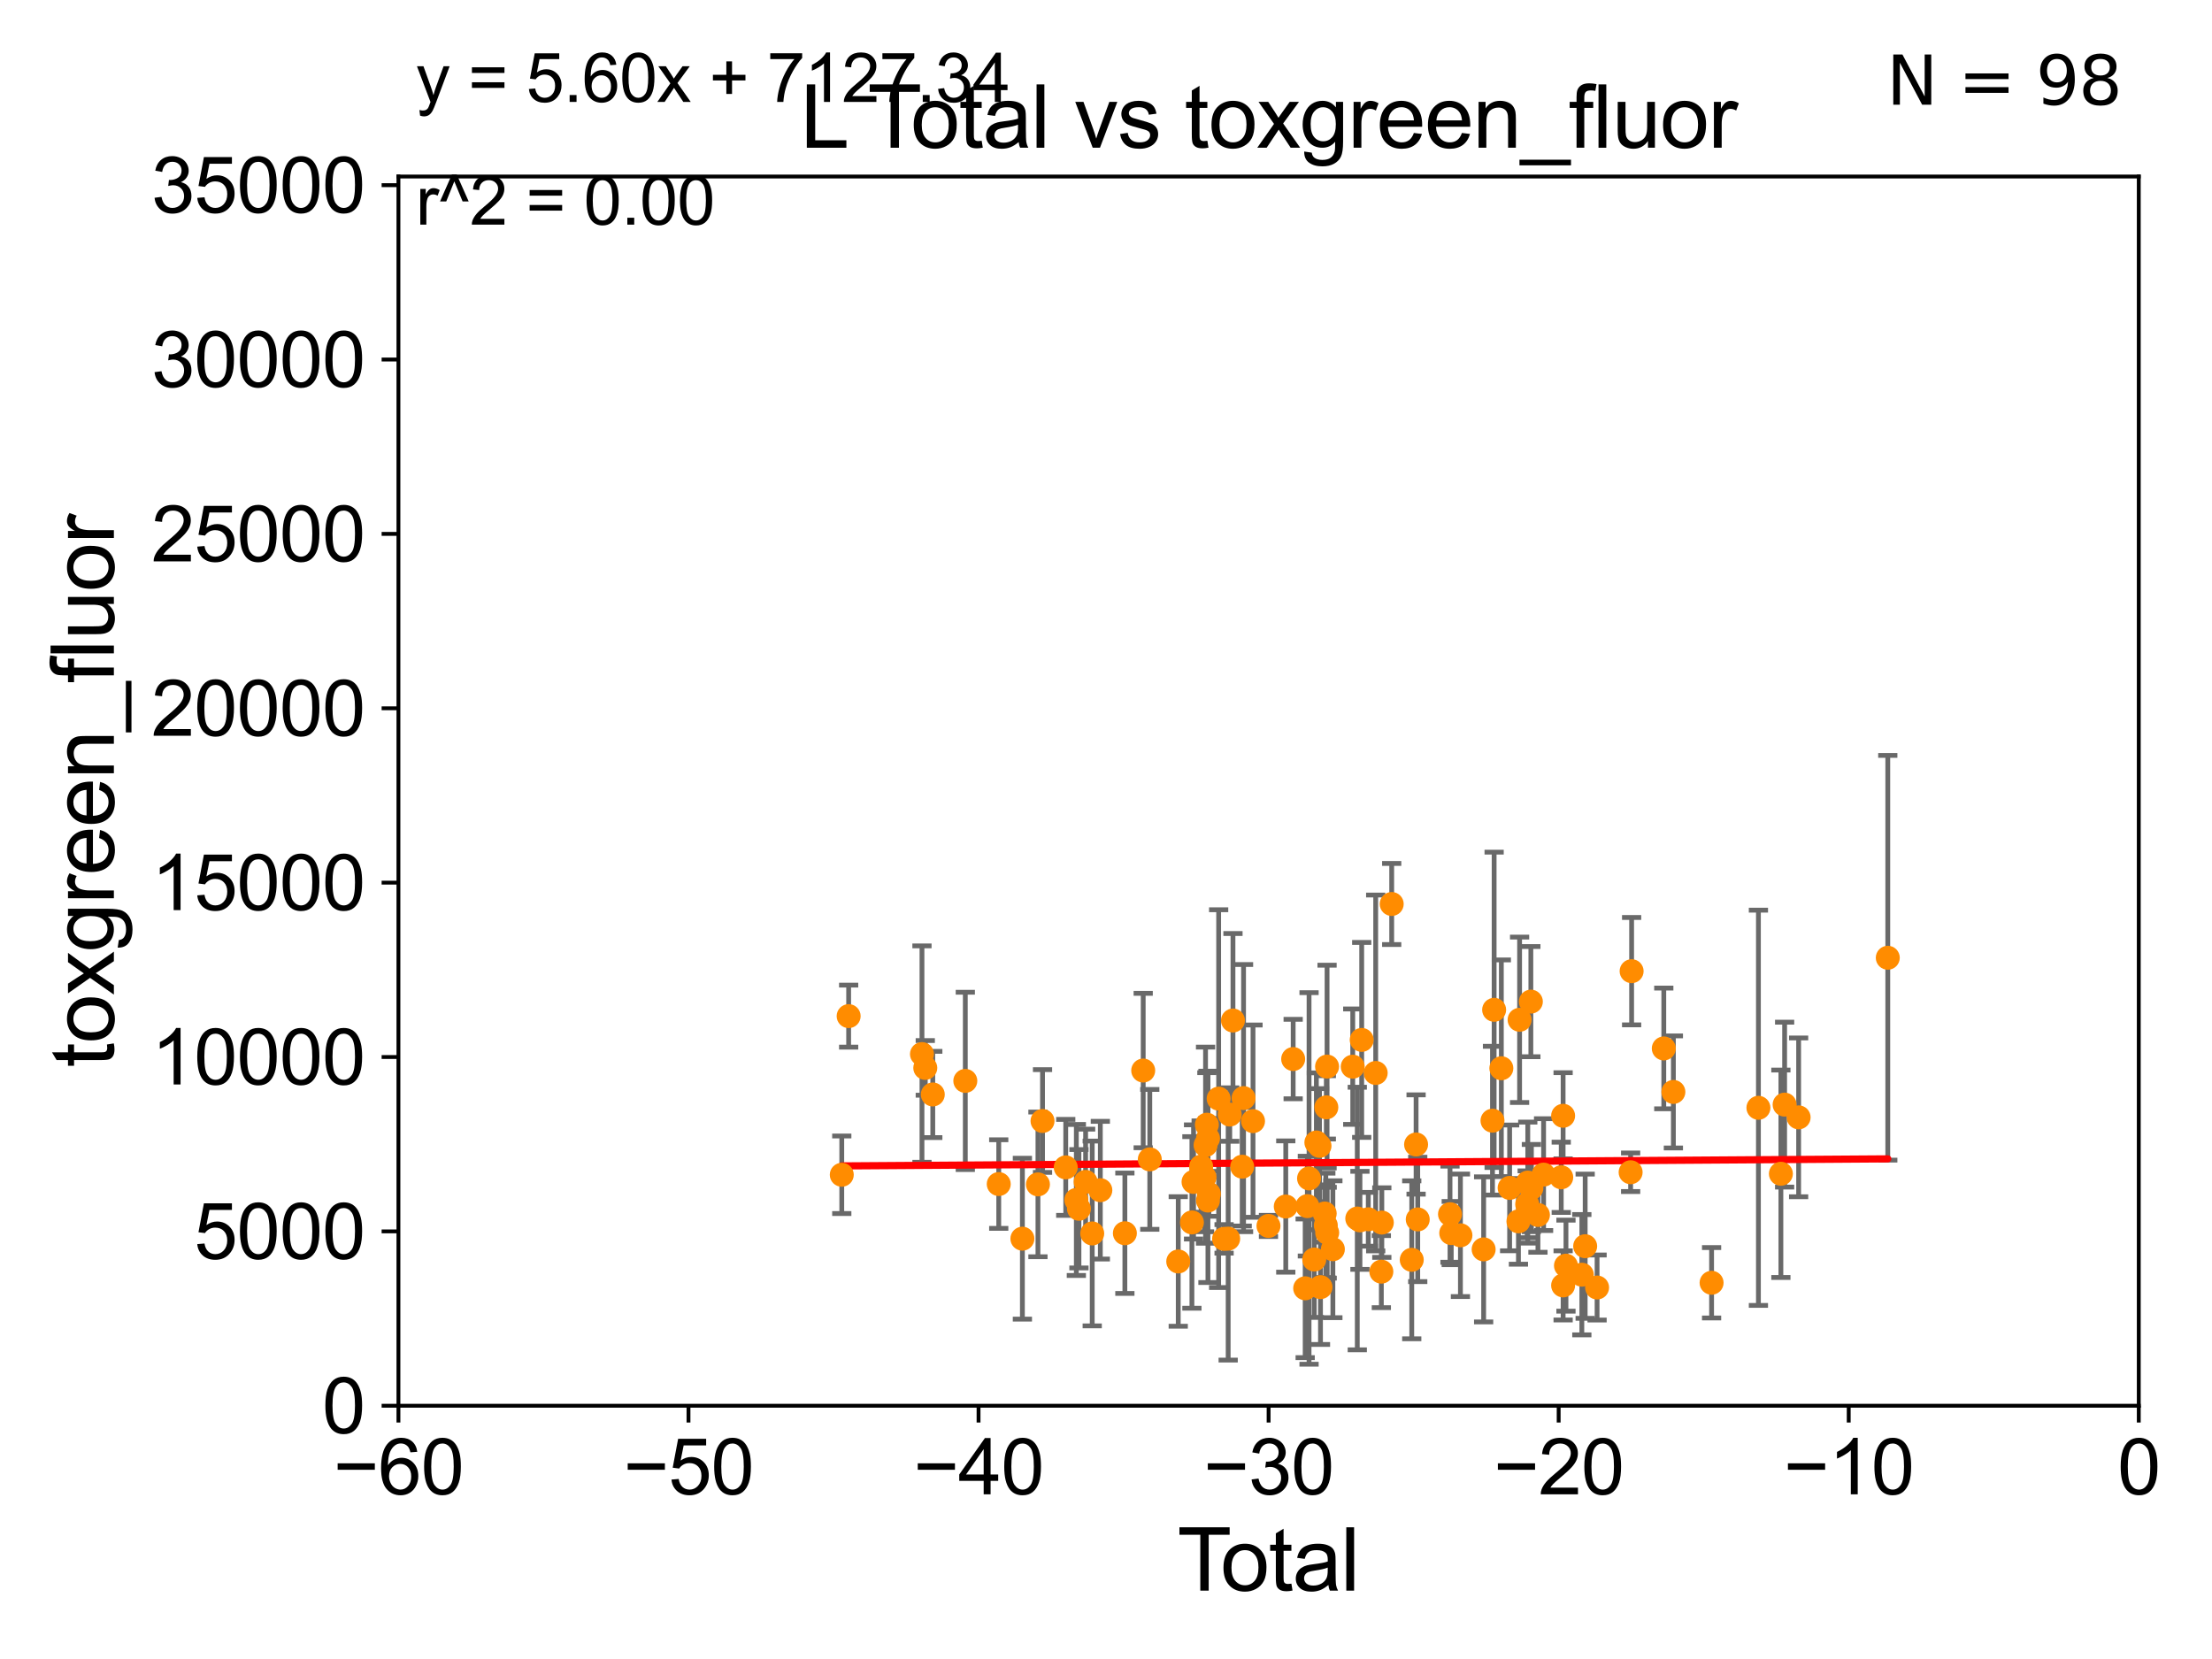<?xml version="1.0" encoding="utf-8" standalone="no"?>
<!DOCTYPE svg PUBLIC "-//W3C//DTD SVG 1.1//EN"
  "http://www.w3.org/Graphics/SVG/1.1/DTD/svg11.dtd">
<svg xmlns:xlink="http://www.w3.org/1999/xlink" width="460.8pt" height="345.6pt" viewBox="0 0 460.8 345.6" xmlns="http://www.w3.org/2000/svg" version="1.1">
 <defs>
  <style type="text/css">*{stroke-linejoin: round; stroke-linecap: butt}</style>
 </defs>
 <g id="figure_1">
  <g id="patch_1">
   <path d="M 0 345.6 
L 460.8 345.6 
L 460.8 0 
L 0 0 
z
" style="fill: #ffffff"/>
  </g>
  <g id="axes_1">
   <g id="patch_2">
    <path d="M 83 292.84 
L 445.545 292.84 
L 445.545 36.775 
L 83 36.775 
z
" style="fill: #ffffff"/>
   </g>
   <g id="PathCollection_1">
    <defs>
     <path id="mab5a2dd47f" d="M 0 1.118 
C 0.297 1.118 0.581 1 0.791 0.791 
C 1 0.581 1.118 0.297 1.118 0 
C 1.118 -0.297 1 -0.581 0.791 -0.791 
C 0.581 -1 0.297 -1.118 0 -1.118 
C -0.297 -1.118 -0.581 -1 -0.791 -0.791 
C -1 -0.581 -1.118 -0.297 -1.118 0 
C -1.118 0.297 -1 0.581 -0.791 0.791 
C -0.581 1 -0.297 1.118 0 1.118 
z
" style="stroke: #ff8c00"/>
    </defs>
    <g clip-path="url(#p2d43d33184)">
     <use xlink:href="#mab5a2dd47f" x="316.318" y="254.43" style="fill: #ff8c00; stroke: #ff8c00"/>
     <use xlink:href="#mab5a2dd47f" x="217.177" y="233.523" style="fill: #ff8c00; stroke: #ff8c00"/>
     <use xlink:href="#mab5a2dd47f" x="255.001" y="258.081" style="fill: #ff8c00; stroke: #ff8c00"/>
     <use xlink:href="#mab5a2dd47f" x="311.255" y="210.362" style="fill: #ff8c00; stroke: #ff8c00"/>
     <use xlink:href="#mab5a2dd47f" x="310.913" y="233.457" style="fill: #ff8c00; stroke: #ff8c00"/>
     <use xlink:href="#mab5a2dd47f" x="222.014" y="243.186" style="fill: #ff8c00; stroke: #ff8c00"/>
     <use xlink:href="#mab5a2dd47f" x="316.559" y="212.437" style="fill: #ff8c00; stroke: #ff8c00"/>
     <use xlink:href="#mab5a2dd47f" x="309.07" y="260.268" style="fill: #ff8c00; stroke: #ff8c00"/>
     <use xlink:href="#mab5a2dd47f" x="224.222" y="249.974" style="fill: #ff8c00; stroke: #ff8c00"/>
     <use xlink:href="#mab5a2dd47f" x="224.765" y="251.808" style="fill: #ff8c00; stroke: #ff8c00"/>
     <use xlink:href="#mab5a2dd47f" x="226.155" y="246.213" style="fill: #ff8c00; stroke: #ff8c00"/>
     <use xlink:href="#mab5a2dd47f" x="227.53" y="256.952" style="fill: #ff8c00; stroke: #ff8c00"/>
     <use xlink:href="#mab5a2dd47f" x="304.235" y="257.336" style="fill: #ff8c00; stroke: #ff8c00"/>
     <use xlink:href="#mab5a2dd47f" x="302.319" y="256.876" style="fill: #ff8c00; stroke: #ff8c00"/>
     <use xlink:href="#mab5a2dd47f" x="302.063" y="252.935" style="fill: #ff8c00; stroke: #ff8c00"/>
     <use xlink:href="#mab5a2dd47f" x="314.484" y="247.463" style="fill: #ff8c00; stroke: #ff8c00"/>
     <use xlink:href="#mab5a2dd47f" x="216.224" y="246.729" style="fill: #ff8c00; stroke: #ff8c00"/>
     <use xlink:href="#mab5a2dd47f" x="212.983" y="258.039" style="fill: #ff8c00; stroke: #ff8c00"/>
     <use xlink:href="#mab5a2dd47f" x="318.263" y="246.355" style="fill: #ff8c00; stroke: #ff8c00"/>
     <use xlink:href="#mab5a2dd47f" x="393.26" y="199.519" style="fill: #ff8c00; stroke: #ff8c00"/>
     <use xlink:href="#mab5a2dd47f" x="374.687" y="232.767" style="fill: #ff8c00; stroke: #ff8c00"/>
     <use xlink:href="#mab5a2dd47f" x="371.769" y="230.111" style="fill: #ff8c00; stroke: #ff8c00"/>
     <use xlink:href="#mab5a2dd47f" x="370.992" y="244.517" style="fill: #ff8c00; stroke: #ff8c00"/>
     <use xlink:href="#mab5a2dd47f" x="366.311" y="230.773" style="fill: #ff8c00; stroke: #ff8c00"/>
     <use xlink:href="#mab5a2dd47f" x="175.357" y="244.726" style="fill: #ff8c00; stroke: #ff8c00"/>
     <use xlink:href="#mab5a2dd47f" x="176.789" y="211.676" style="fill: #ff8c00; stroke: #ff8c00"/>
     <use xlink:href="#mab5a2dd47f" x="356.555" y="267.225" style="fill: #ff8c00; stroke: #ff8c00"/>
     <use xlink:href="#mab5a2dd47f" x="348.596" y="227.469" style="fill: #ff8c00; stroke: #ff8c00"/>
     <use xlink:href="#mab5a2dd47f" x="346.598" y="218.41" style="fill: #ff8c00; stroke: #ff8c00"/>
     <use xlink:href="#mab5a2dd47f" x="339.897" y="202.315" style="fill: #ff8c00; stroke: #ff8c00"/>
     <use xlink:href="#mab5a2dd47f" x="339.689" y="244.201" style="fill: #ff8c00; stroke: #ff8c00"/>
     <use xlink:href="#mab5a2dd47f" x="332.702" y="268.213" style="fill: #ff8c00; stroke: #ff8c00"/>
     <use xlink:href="#mab5a2dd47f" x="318.142" y="250.876" style="fill: #ff8c00; stroke: #ff8c00"/>
     <use xlink:href="#mab5a2dd47f" x="192.063" y="219.585" style="fill: #ff8c00; stroke: #ff8c00"/>
     <use xlink:href="#mab5a2dd47f" x="330.22" y="259.608" style="fill: #ff8c00; stroke: #ff8c00"/>
     <use xlink:href="#mab5a2dd47f" x="194.316" y="227.996" style="fill: #ff8c00; stroke: #ff8c00"/>
     <use xlink:href="#mab5a2dd47f" x="329.526" y="265.544" style="fill: #ff8c00; stroke: #ff8c00"/>
     <use xlink:href="#mab5a2dd47f" x="201.092" y="225.169" style="fill: #ff8c00; stroke: #ff8c00"/>
     <use xlink:href="#mab5a2dd47f" x="326.219" y="263.658" style="fill: #ff8c00; stroke: #ff8c00"/>
     <use xlink:href="#mab5a2dd47f" x="325.627" y="267.774" style="fill: #ff8c00; stroke: #ff8c00"/>
     <use xlink:href="#mab5a2dd47f" x="325.625" y="232.438" style="fill: #ff8c00; stroke: #ff8c00"/>
     <use xlink:href="#mab5a2dd47f" x="325.234" y="245.252" style="fill: #ff8c00; stroke: #ff8c00"/>
     <use xlink:href="#mab5a2dd47f" x="208.056" y="246.661" style="fill: #ff8c00; stroke: #ff8c00"/>
     <use xlink:href="#mab5a2dd47f" x="321.556" y="244.695" style="fill: #ff8c00; stroke: #ff8c00"/>
     <use xlink:href="#mab5a2dd47f" x="320.381" y="253.094" style="fill: #ff8c00; stroke: #ff8c00"/>
     <use xlink:href="#mab5a2dd47f" x="319.017" y="247.494" style="fill: #ff8c00; stroke: #ff8c00"/>
     <use xlink:href="#mab5a2dd47f" x="318.906" y="208.655" style="fill: #ff8c00; stroke: #ff8c00"/>
     <use xlink:href="#mab5a2dd47f" x="192.753" y="222.462" style="fill: #ff8c00; stroke: #ff8c00"/>
     <use xlink:href="#mab5a2dd47f" x="229.219" y="247.937" style="fill: #ff8c00; stroke: #ff8c00"/>
     <use xlink:href="#mab5a2dd47f" x="312.757" y="222.536" style="fill: #ff8c00; stroke: #ff8c00"/>
     <use xlink:href="#mab5a2dd47f" x="287.759" y="264.906" style="fill: #ff8c00; stroke: #ff8c00"/>
     <use xlink:href="#mab5a2dd47f" x="239.522" y="241.519" style="fill: #ff8c00; stroke: #ff8c00"/>
     <use xlink:href="#mab5a2dd47f" x="276.19" y="255.266" style="fill: #ff8c00; stroke: #ff8c00"/>
     <use xlink:href="#mab5a2dd47f" x="289.917" y="188.318" style="fill: #ff8c00; stroke: #ff8c00"/>
     <use xlink:href="#mab5a2dd47f" x="259.055" y="228.754" style="fill: #ff8c00; stroke: #ff8c00"/>
     <use xlink:href="#mab5a2dd47f" x="261.026" y="233.554" style="fill: #ff8c00; stroke: #ff8c00"/>
     <use xlink:href="#mab5a2dd47f" x="272.7" y="245.488" style="fill: #ff8c00; stroke: #ff8c00"/>
     <use xlink:href="#mab5a2dd47f" x="274.224" y="238" style="fill: #ff8c00; stroke: #ff8c00"/>
     <use xlink:href="#mab5a2dd47f" x="287.858" y="254.686" style="fill: #ff8c00; stroke: #ff8c00"/>
     <use xlink:href="#mab5a2dd47f" x="248.296" y="254.653" style="fill: #ff8c00; stroke: #ff8c00"/>
     <use xlink:href="#mab5a2dd47f" x="283.301" y="254.221" style="fill: #ff8c00; stroke: #ff8c00"/>
     <use xlink:href="#mab5a2dd47f" x="275.96" y="252.795" style="fill: #ff8c00; stroke: #ff8c00"/>
     <use xlink:href="#mab5a2dd47f" x="251.832" y="248.698" style="fill: #ff8c00; stroke: #ff8c00"/>
     <use xlink:href="#mab5a2dd47f" x="276.299" y="230.683" style="fill: #ff8c00; stroke: #ff8c00"/>
     <use xlink:href="#mab5a2dd47f" x="264.247" y="255.382" style="fill: #ff8c00; stroke: #ff8c00"/>
     <use xlink:href="#mab5a2dd47f" x="276.451" y="222.186" style="fill: #ff8c00; stroke: #ff8c00"/>
     <use xlink:href="#mab5a2dd47f" x="276.479" y="256.795" style="fill: #ff8c00; stroke: #ff8c00"/>
     <use xlink:href="#mab5a2dd47f" x="250.931" y="245.247" style="fill: #ff8c00; stroke: #ff8c00"/>
     <use xlink:href="#mab5a2dd47f" x="285.037" y="253.998" style="fill: #ff8c00; stroke: #ff8c00"/>
     <use xlink:href="#mab5a2dd47f" x="267.849" y="251.34" style="fill: #ff8c00; stroke: #ff8c00"/>
     <use xlink:href="#mab5a2dd47f" x="253.867" y="228.867" style="fill: #ff8c00; stroke: #ff8c00"/>
     <use xlink:href="#mab5a2dd47f" x="273.785" y="262.381" style="fill: #ff8c00; stroke: #ff8c00"/>
     <use xlink:href="#mab5a2dd47f" x="283.668" y="216.631" style="fill: #ff8c00; stroke: #ff8c00"/>
     <use xlink:href="#mab5a2dd47f" x="286.582" y="223.517" style="fill: #ff8c00; stroke: #ff8c00"/>
     <use xlink:href="#mab5a2dd47f" x="294.094" y="262.444" style="fill: #ff8c00; stroke: #ff8c00"/>
     <use xlink:href="#mab5a2dd47f" x="251.137" y="238.555" style="fill: #ff8c00; stroke: #ff8c00"/>
     <use xlink:href="#mab5a2dd47f" x="251.415" y="234.293" style="fill: #ff8c00; stroke: #ff8c00"/>
     <use xlink:href="#mab5a2dd47f" x="255.852" y="258.035" style="fill: #ff8c00; stroke: #ff8c00"/>
     <use xlink:href="#mab5a2dd47f" x="248.637" y="246.215" style="fill: #ff8c00; stroke: #ff8c00"/>
     <use xlink:href="#mab5a2dd47f" x="256.179" y="232.181" style="fill: #ff8c00; stroke: #ff8c00"/>
     <use xlink:href="#mab5a2dd47f" x="272.349" y="251.259" style="fill: #ff8c00; stroke: #ff8c00"/>
     <use xlink:href="#mab5a2dd47f" x="274.876" y="238.707" style="fill: #ff8c00; stroke: #ff8c00"/>
     <use xlink:href="#mab5a2dd47f" x="251.638" y="250.092" style="fill: #ff8c00; stroke: #ff8c00"/>
     <use xlink:href="#mab5a2dd47f" x="295.34" y="254.027" style="fill: #ff8c00; stroke: #ff8c00"/>
     <use xlink:href="#mab5a2dd47f" x="271.893" y="268.377" style="fill: #ff8c00; stroke: #ff8c00"/>
     <use xlink:href="#mab5a2dd47f" x="275.082" y="268.133" style="fill: #ff8c00; stroke: #ff8c00"/>
     <use xlink:href="#mab5a2dd47f" x="281.801" y="222.208" style="fill: #ff8c00; stroke: #ff8c00"/>
     <use xlink:href="#mab5a2dd47f" x="282.747" y="253.843" style="fill: #ff8c00; stroke: #ff8c00"/>
     <use xlink:href="#mab5a2dd47f" x="251.649" y="237.16" style="fill: #ff8c00; stroke: #ff8c00"/>
     <use xlink:href="#mab5a2dd47f" x="269.39" y="220.617" style="fill: #ff8c00; stroke: #ff8c00"/>
     <use xlink:href="#mab5a2dd47f" x="256.85" y="212.59" style="fill: #ff8c00; stroke: #ff8c00"/>
     <use xlink:href="#mab5a2dd47f" x="294.997" y="238.417" style="fill: #ff8c00; stroke: #ff8c00"/>
     <use xlink:href="#mab5a2dd47f" x="234.332" y="256.906" style="fill: #ff8c00; stroke: #ff8c00"/>
     <use xlink:href="#mab5a2dd47f" x="238.151" y="223.011" style="fill: #ff8c00; stroke: #ff8c00"/>
     <use xlink:href="#mab5a2dd47f" x="277.662" y="260.235" style="fill: #ff8c00; stroke: #ff8c00"/>
     <use xlink:href="#mab5a2dd47f" x="250.223" y="243.02" style="fill: #ff8c00; stroke: #ff8c00"/>
     <use xlink:href="#mab5a2dd47f" x="258.773" y="243.042" style="fill: #ff8c00; stroke: #ff8c00"/>
     <use xlink:href="#mab5a2dd47f" x="245.45" y="262.788" style="fill: #ff8c00; stroke: #ff8c00"/>
    </g>
   </g>
   <g id="matplotlib.axis_1">
    <g id="xtick_1">
     <g id="line2d_1">
      <defs>
       <path id="m531131e116" d="M 0 0 
L 0 3.5 
" style="stroke: #000000; stroke-width: 0.8"/>
      </defs>
      <g>
       <use xlink:href="#m531131e116" x="83" y="292.84" style="stroke: #000000; stroke-width: 0.8"/>
      </g>
     </g>
     <g id="text_1">
      <!-- −60 -->
      <g transform="translate(69.43 311.293)scale(0.16 -0.16)">
       <defs>
        <path id="ArialMT-2212" d="M 3381 1997 
L 356 1997 
L 356 2522 
L 3381 2522 
L 3381 1997 
z
" transform="scale(0.016)"/>
        <path id="ArialMT-36" d="M 3184 3459 
L 2625 3416 
Q 2550 3747 2413 3897 
Q 2184 4138 1850 4138 
Q 1581 4138 1378 3988 
Q 1113 3794 959 3422 
Q 806 3050 800 2363 
Q 1003 2672 1297 2822 
Q 1591 2972 1913 2972 
Q 2475 2972 2870 2558 
Q 3266 2144 3266 1488 
Q 3266 1056 3080 686 
Q 2894 316 2569 119 
Q 2244 -78 1831 -78 
Q 1128 -78 684 439 
Q 241 956 241 2144 
Q 241 3472 731 4075 
Q 1159 4600 1884 4600 
Q 2425 4600 2770 4297 
Q 3116 3994 3184 3459 
z
M 888 1484 
Q 888 1194 1011 928 
Q 1134 663 1356 523 
Q 1578 384 1822 384 
Q 2178 384 2434 671 
Q 2691 959 2691 1453 
Q 2691 1928 2437 2201 
Q 2184 2475 1800 2475 
Q 1419 2475 1153 2201 
Q 888 1928 888 1484 
z
" transform="scale(0.016)"/>
        <path id="ArialMT-30" d="M 266 2259 
Q 266 3072 433 3567 
Q 600 4063 929 4331 
Q 1259 4600 1759 4600 
Q 2128 4600 2406 4451 
Q 2684 4303 2865 4023 
Q 3047 3744 3150 3342 
Q 3253 2941 3253 2259 
Q 3253 1453 3087 958 
Q 2922 463 2592 192 
Q 2263 -78 1759 -78 
Q 1097 -78 719 397 
Q 266 969 266 2259 
z
M 844 2259 
Q 844 1131 1108 757 
Q 1372 384 1759 384 
Q 2147 384 2411 759 
Q 2675 1134 2675 2259 
Q 2675 3391 2411 3762 
Q 2147 4134 1753 4134 
Q 1366 4134 1134 3806 
Q 844 3388 844 2259 
z
" transform="scale(0.016)"/>
       </defs>
       <use xlink:href="#ArialMT-2212"/>
       <use xlink:href="#ArialMT-36" x="58.398"/>
       <use xlink:href="#ArialMT-30" x="114.014"/>
      </g>
     </g>
    </g>
    <g id="xtick_2">
     <g id="line2d_2">
      <g>
       <use xlink:href="#m531131e116" x="143.424" y="292.84" style="stroke: #000000; stroke-width: 0.8"/>
      </g>
     </g>
     <g id="text_2">
      <!-- −50 -->
      <g transform="translate(129.854 311.293)scale(0.16 -0.16)">
       <defs>
        <path id="ArialMT-35" d="M 266 1200 
L 856 1250 
Q 922 819 1161 601 
Q 1400 384 1738 384 
Q 2144 384 2425 690 
Q 2706 997 2706 1503 
Q 2706 1984 2436 2262 
Q 2166 2541 1728 2541 
Q 1456 2541 1237 2417 
Q 1019 2294 894 2097 
L 366 2166 
L 809 4519 
L 3088 4519 
L 3088 3981 
L 1259 3981 
L 1013 2750 
Q 1425 3038 1878 3038 
Q 2478 3038 2890 2622 
Q 3303 2206 3303 1553 
Q 3303 931 2941 478 
Q 2500 -78 1738 -78 
Q 1113 -78 717 272 
Q 322 622 266 1200 
z
" transform="scale(0.016)"/>
       </defs>
       <use xlink:href="#ArialMT-2212"/>
       <use xlink:href="#ArialMT-35" x="58.398"/>
       <use xlink:href="#ArialMT-30" x="114.014"/>
      </g>
     </g>
    </g>
    <g id="xtick_3">
     <g id="line2d_3">
      <g>
       <use xlink:href="#m531131e116" x="203.848" y="292.84" style="stroke: #000000; stroke-width: 0.8"/>
      </g>
     </g>
     <g id="text_3">
      <!-- −40 -->
      <g transform="translate(190.278 311.293)scale(0.16 -0.16)">
       <defs>
        <path id="ArialMT-34" d="M 2069 0 
L 2069 1097 
L 81 1097 
L 81 1613 
L 2172 4581 
L 2631 4581 
L 2631 1613 
L 3250 1613 
L 3250 1097 
L 2631 1097 
L 2631 0 
L 2069 0 
z
M 2069 1613 
L 2069 3678 
L 634 1613 
L 2069 1613 
z
" transform="scale(0.016)"/>
       </defs>
       <use xlink:href="#ArialMT-2212"/>
       <use xlink:href="#ArialMT-34" x="58.398"/>
       <use xlink:href="#ArialMT-30" x="114.014"/>
      </g>
     </g>
    </g>
    <g id="xtick_4">
     <g id="line2d_4">
      <g>
       <use xlink:href="#m531131e116" x="264.272" y="292.84" style="stroke: #000000; stroke-width: 0.8"/>
      </g>
     </g>
     <g id="text_4">
      <!-- −30 -->
      <g transform="translate(250.702 311.293)scale(0.16 -0.16)">
       <defs>
        <path id="ArialMT-33" d="M 269 1209 
L 831 1284 
Q 928 806 1161 595 
Q 1394 384 1728 384 
Q 2125 384 2398 659 
Q 2672 934 2672 1341 
Q 2672 1728 2419 1979 
Q 2166 2231 1775 2231 
Q 1616 2231 1378 2169 
L 1441 2663 
Q 1497 2656 1531 2656 
Q 1891 2656 2178 2843 
Q 2466 3031 2466 3422 
Q 2466 3731 2256 3934 
Q 2047 4138 1716 4138 
Q 1388 4138 1169 3931 
Q 950 3725 888 3313 
L 325 3413 
Q 428 3978 793 4289 
Q 1159 4600 1703 4600 
Q 2078 4600 2393 4439 
Q 2709 4278 2876 4000 
Q 3044 3722 3044 3409 
Q 3044 3113 2884 2869 
Q 2725 2625 2413 2481 
Q 2819 2388 3044 2092 
Q 3269 1797 3269 1353 
Q 3269 753 2831 336 
Q 2394 -81 1725 -81 
Q 1122 -81 723 278 
Q 325 638 269 1209 
z
" transform="scale(0.016)"/>
       </defs>
       <use xlink:href="#ArialMT-2212"/>
       <use xlink:href="#ArialMT-33" x="58.398"/>
       <use xlink:href="#ArialMT-30" x="114.014"/>
      </g>
     </g>
    </g>
    <g id="xtick_5">
     <g id="line2d_5">
      <g>
       <use xlink:href="#m531131e116" x="324.697" y="292.84" style="stroke: #000000; stroke-width: 0.8"/>
      </g>
     </g>
     <g id="text_5">
      <!-- −20 -->
      <g transform="translate(311.127 311.293)scale(0.16 -0.16)">
       <defs>
        <path id="ArialMT-32" d="M 3222 541 
L 3222 0 
L 194 0 
Q 188 203 259 391 
Q 375 700 629 1000 
Q 884 1300 1366 1694 
Q 2113 2306 2375 2664 
Q 2638 3022 2638 3341 
Q 2638 3675 2398 3904 
Q 2159 4134 1775 4134 
Q 1369 4134 1125 3890 
Q 881 3647 878 3216 
L 300 3275 
Q 359 3922 746 4261 
Q 1134 4600 1788 4600 
Q 2447 4600 2831 4234 
Q 3216 3869 3216 3328 
Q 3216 3053 3103 2787 
Q 2991 2522 2730 2228 
Q 2469 1934 1863 1422 
Q 1356 997 1212 845 
Q 1069 694 975 541 
L 3222 541 
z
" transform="scale(0.016)"/>
       </defs>
       <use xlink:href="#ArialMT-2212"/>
       <use xlink:href="#ArialMT-32" x="58.398"/>
       <use xlink:href="#ArialMT-30" x="114.014"/>
      </g>
     </g>
    </g>
    <g id="xtick_6">
     <g id="line2d_6">
      <g>
       <use xlink:href="#m531131e116" x="385.121" y="292.84" style="stroke: #000000; stroke-width: 0.8"/>
      </g>
     </g>
     <g id="text_6">
      <!-- −10 -->
      <g transform="translate(371.551 311.293)scale(0.16 -0.16)">
       <defs>
        <path id="ArialMT-31" d="M 2384 0 
L 1822 0 
L 1822 3584 
Q 1619 3391 1289 3197 
Q 959 3003 697 2906 
L 697 3450 
Q 1169 3672 1522 3987 
Q 1875 4303 2022 4600 
L 2384 4600 
L 2384 0 
z
" transform="scale(0.016)"/>
       </defs>
       <use xlink:href="#ArialMT-2212"/>
       <use xlink:href="#ArialMT-31" x="58.398"/>
       <use xlink:href="#ArialMT-30" x="114.014"/>
      </g>
     </g>
    </g>
    <g id="xtick_7">
     <g id="line2d_7">
      <g>
       <use xlink:href="#m531131e116" x="445.545" y="292.84" style="stroke: #000000; stroke-width: 0.8"/>
      </g>
     </g>
     <g id="text_7">
      <!-- 0 -->
      <g transform="translate(441.096 311.293)scale(0.16 -0.16)">
       <use xlink:href="#ArialMT-30"/>
      </g>
     </g>
    </g>
    <g id="text_8">
     <!-- Total -->
     <g transform="translate(245.267 331.357)scale(0.18 -0.18)">
      <defs>
       <path id="ArialMT-54" d="M 1659 0 
L 1659 4041 
L 150 4041 
L 150 4581 
L 3781 4581 
L 3781 4041 
L 2266 4041 
L 2266 0 
L 1659 0 
z
" transform="scale(0.016)"/>
       <path id="ArialMT-6f" d="M 213 1659 
Q 213 2581 725 3025 
Q 1153 3394 1769 3394 
Q 2453 3394 2887 2945 
Q 3322 2497 3322 1706 
Q 3322 1066 3130 698 
Q 2938 331 2570 128 
Q 2203 -75 1769 -75 
Q 1072 -75 642 372 
Q 213 819 213 1659 
z
M 791 1659 
Q 791 1022 1069 705 
Q 1347 388 1769 388 
Q 2188 388 2466 706 
Q 2744 1025 2744 1678 
Q 2744 2294 2464 2611 
Q 2184 2928 1769 2928 
Q 1347 2928 1069 2612 
Q 791 2297 791 1659 
z
" transform="scale(0.016)"/>
       <path id="ArialMT-74" d="M 1650 503 
L 1731 6 
Q 1494 -44 1306 -44 
Q 1000 -44 831 53 
Q 663 150 594 308 
Q 525 466 525 972 
L 525 2881 
L 113 2881 
L 113 3319 
L 525 3319 
L 525 4141 
L 1084 4478 
L 1084 3319 
L 1650 3319 
L 1650 2881 
L 1084 2881 
L 1084 941 
Q 1084 700 1114 631 
Q 1144 563 1211 522 
Q 1278 481 1403 481 
Q 1497 481 1650 503 
z
" transform="scale(0.016)"/>
       <path id="ArialMT-61" d="M 2588 409 
Q 2275 144 1986 34 
Q 1697 -75 1366 -75 
Q 819 -75 525 192 
Q 231 459 231 875 
Q 231 1119 342 1320 
Q 453 1522 633 1644 
Q 813 1766 1038 1828 
Q 1203 1872 1538 1913 
Q 2219 1994 2541 2106 
Q 2544 2222 2544 2253 
Q 2544 2597 2384 2738 
Q 2169 2928 1744 2928 
Q 1347 2928 1158 2789 
Q 969 2650 878 2297 
L 328 2372 
Q 403 2725 575 2942 
Q 747 3159 1072 3276 
Q 1397 3394 1825 3394 
Q 2250 3394 2515 3294 
Q 2781 3194 2906 3042 
Q 3031 2891 3081 2659 
Q 3109 2516 3109 2141 
L 3109 1391 
Q 3109 606 3145 398 
Q 3181 191 3288 0 
L 2700 0 
Q 2613 175 2588 409 
z
M 2541 1666 
Q 2234 1541 1622 1453 
Q 1275 1403 1131 1340 
Q 988 1278 909 1158 
Q 831 1038 831 891 
Q 831 666 1001 516 
Q 1172 366 1500 366 
Q 1825 366 2078 508 
Q 2331 650 2450 897 
Q 2541 1088 2541 1459 
L 2541 1666 
z
" transform="scale(0.016)"/>
       <path id="ArialMT-6c" d="M 409 0 
L 409 4581 
L 972 4581 
L 972 0 
L 409 0 
z
" transform="scale(0.016)"/>
      </defs>
      <use xlink:href="#ArialMT-54"/>
      <use xlink:href="#ArialMT-6f" x="49.959"/>
      <use xlink:href="#ArialMT-74" x="105.574"/>
      <use xlink:href="#ArialMT-61" x="133.357"/>
      <use xlink:href="#ArialMT-6c" x="188.973"/>
     </g>
    </g>
   </g>
   <g id="matplotlib.axis_2">
    <g id="ytick_1">
     <g id="line2d_8">
      <defs>
       <path id="m5a32601921" d="M 0 0 
L -3.5 0 
" style="stroke: #000000; stroke-width: 0.8"/>
      </defs>
      <g>
       <use xlink:href="#m5a32601921" x="83" y="292.84" style="stroke: #000000; stroke-width: 0.8"/>
      </g>
     </g>
     <g id="text_9">
      <!-- 0 -->
      <g transform="translate(67.103 298.566)scale(0.16 -0.16)">
       <use xlink:href="#ArialMT-30"/>
      </g>
     </g>
    </g>
    <g id="ytick_2">
     <g id="line2d_9">
      <g>
       <use xlink:href="#m5a32601921" x="83" y="256.516" style="stroke: #000000; stroke-width: 0.8"/>
      </g>
     </g>
     <g id="text_10">
      <!-- 5000 -->
      <g transform="translate(40.41 262.242)scale(0.16 -0.16)">
       <use xlink:href="#ArialMT-35"/>
       <use xlink:href="#ArialMT-30" x="55.615"/>
       <use xlink:href="#ArialMT-30" x="111.23"/>
       <use xlink:href="#ArialMT-30" x="166.846"/>
      </g>
     </g>
    </g>
    <g id="ytick_3">
     <g id="line2d_10">
      <g>
       <use xlink:href="#m5a32601921" x="83" y="220.192" style="stroke: #000000; stroke-width: 0.8"/>
      </g>
     </g>
     <g id="text_11">
      <!-- 10000 -->
      <g transform="translate(31.512 225.918)scale(0.16 -0.16)">
       <use xlink:href="#ArialMT-31"/>
       <use xlink:href="#ArialMT-30" x="55.615"/>
       <use xlink:href="#ArialMT-30" x="111.23"/>
       <use xlink:href="#ArialMT-30" x="166.846"/>
       <use xlink:href="#ArialMT-30" x="222.461"/>
      </g>
     </g>
    </g>
    <g id="ytick_4">
     <g id="line2d_11">
      <g>
       <use xlink:href="#m5a32601921" x="83" y="183.867" style="stroke: #000000; stroke-width: 0.8"/>
      </g>
     </g>
     <g id="text_12">
      <!-- 15000 -->
      <g transform="translate(31.512 189.594)scale(0.16 -0.16)">
       <use xlink:href="#ArialMT-31"/>
       <use xlink:href="#ArialMT-35" x="55.615"/>
       <use xlink:href="#ArialMT-30" x="111.23"/>
       <use xlink:href="#ArialMT-30" x="166.846"/>
       <use xlink:href="#ArialMT-30" x="222.461"/>
      </g>
     </g>
    </g>
    <g id="ytick_5">
     <g id="line2d_12">
      <g>
       <use xlink:href="#m5a32601921" x="83" y="147.543" style="stroke: #000000; stroke-width: 0.8"/>
      </g>
     </g>
     <g id="text_13">
      <!-- 20000 -->
      <g transform="translate(31.512 153.27)scale(0.16 -0.16)">
       <use xlink:href="#ArialMT-32"/>
       <use xlink:href="#ArialMT-30" x="55.615"/>
       <use xlink:href="#ArialMT-30" x="111.23"/>
       <use xlink:href="#ArialMT-30" x="166.846"/>
       <use xlink:href="#ArialMT-30" x="222.461"/>
      </g>
     </g>
    </g>
    <g id="ytick_6">
     <g id="line2d_13">
      <g>
       <use xlink:href="#m5a32601921" x="83" y="111.219" style="stroke: #000000; stroke-width: 0.8"/>
      </g>
     </g>
     <g id="text_14">
      <!-- 25000 -->
      <g transform="translate(31.512 116.945)scale(0.16 -0.16)">
       <use xlink:href="#ArialMT-32"/>
       <use xlink:href="#ArialMT-35" x="55.615"/>
       <use xlink:href="#ArialMT-30" x="111.23"/>
       <use xlink:href="#ArialMT-30" x="166.846"/>
       <use xlink:href="#ArialMT-30" x="222.461"/>
      </g>
     </g>
    </g>
    <g id="ytick_7">
     <g id="line2d_14">
      <g>
       <use xlink:href="#m5a32601921" x="83" y="74.895" style="stroke: #000000; stroke-width: 0.8"/>
      </g>
     </g>
     <g id="text_15">
      <!-- 30000 -->
      <g transform="translate(31.512 80.621)scale(0.16 -0.16)">
       <use xlink:href="#ArialMT-33"/>
       <use xlink:href="#ArialMT-30" x="55.615"/>
       <use xlink:href="#ArialMT-30" x="111.23"/>
       <use xlink:href="#ArialMT-30" x="166.846"/>
       <use xlink:href="#ArialMT-30" x="222.461"/>
      </g>
     </g>
    </g>
    <g id="ytick_8">
     <g id="line2d_15">
      <g>
       <use xlink:href="#m5a32601921" x="83" y="38.571" style="stroke: #000000; stroke-width: 0.8"/>
      </g>
     </g>
     <g id="text_16">
      <!-- 35000 -->
      <g transform="translate(31.512 44.297)scale(0.16 -0.16)">
       <use xlink:href="#ArialMT-33"/>
       <use xlink:href="#ArialMT-35" x="55.615"/>
       <use xlink:href="#ArialMT-30" x="111.23"/>
       <use xlink:href="#ArialMT-30" x="166.846"/>
       <use xlink:href="#ArialMT-30" x="222.461"/>
      </g>
     </g>
    </g>
    <g id="text_17">
     <!-- toxgreen_fluor -->
     <g transform="translate(23.724 222.34)rotate(-90)scale(0.18 -0.18)">
      <defs>
       <path id="ArialMT-78" d="M 47 0 
L 1259 1725 
L 138 3319 
L 841 3319 
L 1350 2541 
Q 1494 2319 1581 2169 
Q 1719 2375 1834 2534 
L 2394 3319 
L 3066 3319 
L 1919 1756 
L 3153 0 
L 2463 0 
L 1781 1031 
L 1600 1309 
L 728 0 
L 47 0 
z
" transform="scale(0.016)"/>
       <path id="ArialMT-67" d="M 319 -275 
L 866 -356 
Q 900 -609 1056 -725 
Q 1266 -881 1628 -881 
Q 2019 -881 2231 -725 
Q 2444 -569 2519 -288 
Q 2563 -116 2559 434 
Q 2191 0 1641 0 
Q 956 0 581 494 
Q 206 988 206 1678 
Q 206 2153 378 2554 
Q 550 2956 876 3175 
Q 1203 3394 1644 3394 
Q 2231 3394 2613 2919 
L 2613 3319 
L 3131 3319 
L 3131 450 
Q 3131 -325 2973 -648 
Q 2816 -972 2473 -1159 
Q 2131 -1347 1631 -1347 
Q 1038 -1347 672 -1080 
Q 306 -813 319 -275 
z
M 784 1719 
Q 784 1066 1043 766 
Q 1303 466 1694 466 
Q 2081 466 2343 764 
Q 2606 1063 2606 1700 
Q 2606 2309 2336 2618 
Q 2066 2928 1684 2928 
Q 1309 2928 1046 2623 
Q 784 2319 784 1719 
z
" transform="scale(0.016)"/>
       <path id="ArialMT-72" d="M 416 0 
L 416 3319 
L 922 3319 
L 922 2816 
Q 1116 3169 1280 3281 
Q 1444 3394 1641 3394 
Q 1925 3394 2219 3213 
L 2025 2691 
Q 1819 2813 1613 2813 
Q 1428 2813 1281 2702 
Q 1134 2591 1072 2394 
Q 978 2094 978 1738 
L 978 0 
L 416 0 
z
" transform="scale(0.016)"/>
       <path id="ArialMT-65" d="M 2694 1069 
L 3275 997 
Q 3138 488 2766 206 
Q 2394 -75 1816 -75 
Q 1088 -75 661 373 
Q 234 822 234 1631 
Q 234 2469 665 2931 
Q 1097 3394 1784 3394 
Q 2450 3394 2872 2941 
Q 3294 2488 3294 1666 
Q 3294 1616 3291 1516 
L 816 1516 
Q 847 969 1125 678 
Q 1403 388 1819 388 
Q 2128 388 2347 550 
Q 2566 713 2694 1069 
z
M 847 1978 
L 2700 1978 
Q 2663 2397 2488 2606 
Q 2219 2931 1791 2931 
Q 1403 2931 1139 2672 
Q 875 2413 847 1978 
z
" transform="scale(0.016)"/>
       <path id="ArialMT-6e" d="M 422 0 
L 422 3319 
L 928 3319 
L 928 2847 
Q 1294 3394 1984 3394 
Q 2284 3394 2536 3286 
Q 2788 3178 2913 3003 
Q 3038 2828 3088 2588 
Q 3119 2431 3119 2041 
L 3119 0 
L 2556 0 
L 2556 2019 
Q 2556 2363 2490 2533 
Q 2425 2703 2258 2804 
Q 2091 2906 1866 2906 
Q 1506 2906 1245 2678 
Q 984 2450 984 1813 
L 984 0 
L 422 0 
z
" transform="scale(0.016)"/>
       <path id="ArialMT-5f" d="M -97 -1272 
L -97 -866 
L 3631 -866 
L 3631 -1272 
L -97 -1272 
z
" transform="scale(0.016)"/>
       <path id="ArialMT-66" d="M 556 0 
L 556 2881 
L 59 2881 
L 59 3319 
L 556 3319 
L 556 3672 
Q 556 4006 616 4169 
Q 697 4388 901 4523 
Q 1106 4659 1475 4659 
Q 1713 4659 2000 4603 
L 1916 4113 
Q 1741 4144 1584 4144 
Q 1328 4144 1222 4034 
Q 1116 3925 1116 3625 
L 1116 3319 
L 1763 3319 
L 1763 2881 
L 1116 2881 
L 1116 0 
L 556 0 
z
" transform="scale(0.016)"/>
       <path id="ArialMT-75" d="M 2597 0 
L 2597 488 
Q 2209 -75 1544 -75 
Q 1250 -75 995 37 
Q 741 150 617 320 
Q 494 491 444 738 
Q 409 903 409 1263 
L 409 3319 
L 972 3319 
L 972 1478 
Q 972 1038 1006 884 
Q 1059 663 1231 536 
Q 1403 409 1656 409 
Q 1909 409 2131 539 
Q 2353 669 2445 892 
Q 2538 1116 2538 1541 
L 2538 3319 
L 3100 3319 
L 3100 0 
L 2597 0 
z
" transform="scale(0.016)"/>
      </defs>
      <use xlink:href="#ArialMT-74"/>
      <use xlink:href="#ArialMT-6f" x="27.783"/>
      <use xlink:href="#ArialMT-78" x="83.398"/>
      <use xlink:href="#ArialMT-67" x="133.398"/>
      <use xlink:href="#ArialMT-72" x="189.014"/>
      <use xlink:href="#ArialMT-65" x="222.314"/>
      <use xlink:href="#ArialMT-65" x="277.93"/>
      <use xlink:href="#ArialMT-6e" x="333.545"/>
      <use xlink:href="#ArialMT-5f" x="389.16"/>
      <use xlink:href="#ArialMT-66" x="444.775"/>
      <use xlink:href="#ArialMT-6c" x="472.559"/>
      <use xlink:href="#ArialMT-75" x="494.775"/>
      <use xlink:href="#ArialMT-6f" x="550.391"/>
      <use xlink:href="#ArialMT-72" x="606.006"/>
     </g>
    </g>
   </g>
   <g id="LineCollection_1">
    <path d="M 316.318 263.356 
L 316.318 245.504 
" clip-path="url(#p2d43d33184)" style="fill: none; stroke: #696969"/>
    <path d="M 217.177 244.226 
L 217.177 222.821 
" clip-path="url(#p2d43d33184)" style="fill: none; stroke: #696969"/>
    <path d="M 255.001 261.055 
L 255.001 255.107 
" clip-path="url(#p2d43d33184)" style="fill: none; stroke: #696969"/>
    <path d="M 311.255 243.205 
L 311.255 177.519 
" clip-path="url(#p2d43d33184)" style="fill: none; stroke: #696969"/>
    <path d="M 310.913 248.952 
L 310.913 217.963 
" clip-path="url(#p2d43d33184)" style="fill: none; stroke: #696969"/>
    <path d="M 222.014 253.181 
L 222.014 233.191 
" clip-path="url(#p2d43d33184)" style="fill: none; stroke: #696969"/>
    <path d="M 316.559 229.665 
L 316.559 195.21 
" clip-path="url(#p2d43d33184)" style="fill: none; stroke: #696969"/>
    <path d="M 309.07 275.379 
L 309.07 245.158 
" clip-path="url(#p2d43d33184)" style="fill: none; stroke: #696969"/>
    <path d="M 224.222 265.704 
L 224.222 234.245 
" clip-path="url(#p2d43d33184)" style="fill: none; stroke: #696969"/>
    <path d="M 224.765 264.14 
L 224.765 239.476 
" clip-path="url(#p2d43d33184)" style="fill: none; stroke: #696969"/>
    <path d="M 226.155 257.2 
L 226.155 235.226 
" clip-path="url(#p2d43d33184)" style="fill: none; stroke: #696969"/>
    <path d="M 227.53 276.201 
L 227.53 237.704 
" clip-path="url(#p2d43d33184)" style="fill: none; stroke: #696969"/>
    <path d="M 304.235 270.099 
L 304.235 244.574 
" clip-path="url(#p2d43d33184)" style="fill: none; stroke: #696969"/>
    <path d="M 302.319 263.461 
L 302.319 250.292 
" clip-path="url(#p2d43d33184)" style="fill: none; stroke: #696969"/>
    <path d="M 302.063 262.95 
L 302.063 242.921 
" clip-path="url(#p2d43d33184)" style="fill: none; stroke: #696969"/>
    <path d="M 314.484 260.564 
L 314.484 234.362 
" clip-path="url(#p2d43d33184)" style="fill: none; stroke: #696969"/>
    <path d="M 216.224 261.8 
L 216.224 231.658 
" clip-path="url(#p2d43d33184)" style="fill: none; stroke: #696969"/>
    <path d="M 212.983 274.796 
L 212.983 241.283 
" clip-path="url(#p2d43d33184)" style="fill: none; stroke: #696969"/>
    <path d="M 318.263 258.956 
L 318.263 233.754 
" clip-path="url(#p2d43d33184)" style="fill: none; stroke: #696969"/>
    <path d="M 393.26 241.67 
L 393.26 157.368 
" clip-path="url(#p2d43d33184)" style="fill: none; stroke: #696969"/>
    <path d="M 374.687 249.305 
L 374.687 216.229 
" clip-path="url(#p2d43d33184)" style="fill: none; stroke: #696969"/>
    <path d="M 371.769 247.286 
L 371.769 212.937 
" clip-path="url(#p2d43d33184)" style="fill: none; stroke: #696969"/>
    <path d="M 370.992 266.123 
L 370.992 222.911 
" clip-path="url(#p2d43d33184)" style="fill: none; stroke: #696969"/>
    <path d="M 366.311 271.943 
L 366.311 189.603 
" clip-path="url(#p2d43d33184)" style="fill: none; stroke: #696969"/>
    <path d="M 175.357 252.803 
L 175.357 236.648 
" clip-path="url(#p2d43d33184)" style="fill: none; stroke: #696969"/>
    <path d="M 176.789 218.136 
L 176.789 205.216 
" clip-path="url(#p2d43d33184)" style="fill: none; stroke: #696969"/>
    <path d="M 356.555 274.559 
L 356.555 259.891 
" clip-path="url(#p2d43d33184)" style="fill: none; stroke: #696969"/>
    <path d="M 348.596 239.139 
L 348.596 215.799 
" clip-path="url(#p2d43d33184)" style="fill: none; stroke: #696969"/>
    <path d="M 346.598 230.984 
L 346.598 205.837 
" clip-path="url(#p2d43d33184)" style="fill: none; stroke: #696969"/>
    <path d="M 339.897 213.501 
L 339.897 191.129 
" clip-path="url(#p2d43d33184)" style="fill: none; stroke: #696969"/>
    <path d="M 339.689 248.219 
L 339.689 240.183 
" clip-path="url(#p2d43d33184)" style="fill: none; stroke: #696969"/>
    <path d="M 332.702 274.986 
L 332.702 261.44 
" clip-path="url(#p2d43d33184)" style="fill: none; stroke: #696969"/>
    <path d="M 318.142 257.841 
L 318.142 243.911 
" clip-path="url(#p2d43d33184)" style="fill: none; stroke: #696969"/>
    <path d="M 192.063 242.124 
L 192.063 197.045 
" clip-path="url(#p2d43d33184)" style="fill: none; stroke: #696969"/>
    <path d="M 330.22 274.629 
L 330.22 244.588 
" clip-path="url(#p2d43d33184)" style="fill: none; stroke: #696969"/>
    <path d="M 194.316 236.977 
L 194.316 219.014 
" clip-path="url(#p2d43d33184)" style="fill: none; stroke: #696969"/>
    <path d="M 329.526 278.078 
L 329.526 253.01 
" clip-path="url(#p2d43d33184)" style="fill: none; stroke: #696969"/>
    <path d="M 201.092 243.634 
L 201.092 206.704 
" clip-path="url(#p2d43d33184)" style="fill: none; stroke: #696969"/>
    <path d="M 326.219 273.139 
L 326.219 254.176 
" clip-path="url(#p2d43d33184)" style="fill: none; stroke: #696969"/>
    <path d="M 325.627 274.976 
L 325.627 260.571 
" clip-path="url(#p2d43d33184)" style="fill: none; stroke: #696969"/>
    <path d="M 325.625 241.415 
L 325.625 223.461 
" clip-path="url(#p2d43d33184)" style="fill: none; stroke: #696969"/>
    <path d="M 325.234 252.571 
L 325.234 237.932 
" clip-path="url(#p2d43d33184)" style="fill: none; stroke: #696969"/>
    <path d="M 208.056 255.89 
L 208.056 237.433 
" clip-path="url(#p2d43d33184)" style="fill: none; stroke: #696969"/>
    <path d="M 321.556 256.341 
L 321.556 233.048 
" clip-path="url(#p2d43d33184)" style="fill: none; stroke: #696969"/>
    <path d="M 320.381 260.872 
L 320.381 245.315 
" clip-path="url(#p2d43d33184)" style="fill: none; stroke: #696969"/>
    <path d="M 319.017 256.575 
L 319.017 238.412 
" clip-path="url(#p2d43d33184)" style="fill: none; stroke: #696969"/>
    <path d="M 318.906 220.134 
L 318.906 197.176 
" clip-path="url(#p2d43d33184)" style="fill: none; stroke: #696969"/>
    <path d="M 192.753 228.153 
L 192.753 216.77 
" clip-path="url(#p2d43d33184)" style="fill: none; stroke: #696969"/>
    <path d="M 229.219 262.278 
L 229.219 233.597 
" clip-path="url(#p2d43d33184)" style="fill: none; stroke: #696969"/>
    <path d="M 312.757 245.106 
L 312.757 199.966 
" clip-path="url(#p2d43d33184)" style="fill: none; stroke: #696969"/>
    <path d="M 287.759 272.406 
L 287.759 257.406 
" clip-path="url(#p2d43d33184)" style="fill: none; stroke: #696969"/>
    <path d="M 239.522 256.086 
L 239.522 226.952 
" clip-path="url(#p2d43d33184)" style="fill: none; stroke: #696969"/>
    <path d="M 276.19 266.143 
L 276.19 244.389 
" clip-path="url(#p2d43d33184)" style="fill: none; stroke: #696969"/>
    <path d="M 289.917 196.764 
L 289.917 179.872 
" clip-path="url(#p2d43d33184)" style="fill: none; stroke: #696969"/>
    <path d="M 259.055 256.579 
L 259.055 200.929 
" clip-path="url(#p2d43d33184)" style="fill: none; stroke: #696969"/>
    <path d="M 261.026 253.579 
L 261.026 213.529 
" clip-path="url(#p2d43d33184)" style="fill: none; stroke: #696969"/>
    <path d="M 272.7 284.188 
L 272.7 206.788 
" clip-path="url(#p2d43d33184)" style="fill: none; stroke: #696969"/>
    <path d="M 274.224 252.495 
L 274.224 223.504 
" clip-path="url(#p2d43d33184)" style="fill: none; stroke: #696969"/>
    <path d="M 287.858 261.93 
L 287.858 247.442 
" clip-path="url(#p2d43d33184)" style="fill: none; stroke: #696969"/>
    <path d="M 248.296 272.522 
L 248.296 236.785 
" clip-path="url(#p2d43d33184)" style="fill: none; stroke: #696969"/>
    <path d="M 283.301 264.43 
L 283.301 244.011 
" clip-path="url(#p2d43d33184)" style="fill: none; stroke: #696969"/>
    <path d="M 275.96 258.758 
L 275.96 246.832 
" clip-path="url(#p2d43d33184)" style="fill: none; stroke: #696969"/>
    <path d="M 251.832 253.374 
L 251.832 244.022 
" clip-path="url(#p2d43d33184)" style="fill: none; stroke: #696969"/>
    <path d="M 276.299 237.276 
L 276.299 224.09 
" clip-path="url(#p2d43d33184)" style="fill: none; stroke: #696969"/>
    <path d="M 264.247 257.586 
L 264.247 253.179 
" clip-path="url(#p2d43d33184)" style="fill: none; stroke: #696969"/>
    <path d="M 276.451 243.302 
L 276.451 201.069 
" clip-path="url(#p2d43d33184)" style="fill: none; stroke: #696969"/>
    <path d="M 276.479 266.257 
L 276.479 247.333 
" clip-path="url(#p2d43d33184)" style="fill: none; stroke: #696969"/>
    <path d="M 250.931 256.588 
L 250.931 233.905 
" clip-path="url(#p2d43d33184)" style="fill: none; stroke: #696969"/>
    <path d="M 285.037 259.601 
L 285.037 248.395 
" clip-path="url(#p2d43d33184)" style="fill: none; stroke: #696969"/>
    <path d="M 267.849 265.013 
L 267.849 237.668 
" clip-path="url(#p2d43d33184)" style="fill: none; stroke: #696969"/>
    <path d="M 253.867 268.214 
L 253.867 189.519 
" clip-path="url(#p2d43d33184)" style="fill: none; stroke: #696969"/>
    <path d="M 273.785 274.44 
L 273.785 250.322 
" clip-path="url(#p2d43d33184)" style="fill: none; stroke: #696969"/>
    <path d="M 283.668 236.936 
L 283.668 196.326 
" clip-path="url(#p2d43d33184)" style="fill: none; stroke: #696969"/>
    <path d="M 286.582 260.583 
L 286.582 186.451 
" clip-path="url(#p2d43d33184)" style="fill: none; stroke: #696969"/>
    <path d="M 294.094 278.894 
L 294.094 245.995 
" clip-path="url(#p2d43d33184)" style="fill: none; stroke: #696969"/>
    <path d="M 251.137 258.981 
L 251.137 218.13 
" clip-path="url(#p2d43d33184)" style="fill: none; stroke: #696969"/>
    <path d="M 251.415 245.121 
L 251.415 223.466 
" clip-path="url(#p2d43d33184)" style="fill: none; stroke: #696969"/>
    <path d="M 255.852 283.334 
L 255.852 232.736 
" clip-path="url(#p2d43d33184)" style="fill: none; stroke: #696969"/>
    <path d="M 248.637 258.108 
L 248.637 234.323 
" clip-path="url(#p2d43d33184)" style="fill: none; stroke: #696969"/>
    <path d="M 256.179 237.749 
L 256.179 226.614 
" clip-path="url(#p2d43d33184)" style="fill: none; stroke: #696969"/>
    <path d="M 272.349 261.648 
L 272.349 240.87 
" clip-path="url(#p2d43d33184)" style="fill: none; stroke: #696969"/>
    <path d="M 274.876 250.635 
L 274.876 226.78 
" clip-path="url(#p2d43d33184)" style="fill: none; stroke: #696969"/>
    <path d="M 251.638 267.173 
L 251.638 233.011 
" clip-path="url(#p2d43d33184)" style="fill: none; stroke: #696969"/>
    <path d="M 295.34 266.983 
L 295.34 241.07 
" clip-path="url(#p2d43d33184)" style="fill: none; stroke: #696969"/>
    <path d="M 271.893 282.822 
L 271.893 253.931 
" clip-path="url(#p2d43d33184)" style="fill: none; stroke: #696969"/>
    <path d="M 275.082 280.072 
L 275.082 256.194 
" clip-path="url(#p2d43d33184)" style="fill: none; stroke: #696969"/>
    <path d="M 281.801 234.227 
L 281.801 210.188 
" clip-path="url(#p2d43d33184)" style="fill: none; stroke: #696969"/>
    <path d="M 282.747 281.193 
L 282.747 226.493 
" clip-path="url(#p2d43d33184)" style="fill: none; stroke: #696969"/>
    <path d="M 251.649 251.168 
L 251.649 223.152 
" clip-path="url(#p2d43d33184)" style="fill: none; stroke: #696969"/>
    <path d="M 269.39 228.893 
L 269.39 212.342 
" clip-path="url(#p2d43d33184)" style="fill: none; stroke: #696969"/>
    <path d="M 256.85 230.711 
L 256.85 194.469 
" clip-path="url(#p2d43d33184)" style="fill: none; stroke: #696969"/>
    <path d="M 294.997 248.758 
L 294.997 228.077 
" clip-path="url(#p2d43d33184)" style="fill: none; stroke: #696969"/>
    <path d="M 234.332 269.448 
L 234.332 244.363 
" clip-path="url(#p2d43d33184)" style="fill: none; stroke: #696969"/>
    <path d="M 238.151 239.093 
L 238.151 206.928 
" clip-path="url(#p2d43d33184)" style="fill: none; stroke: #696969"/>
    <path d="M 277.662 274.491 
L 277.662 245.979 
" clip-path="url(#p2d43d33184)" style="fill: none; stroke: #696969"/>
    <path d="M 250.223 252.532 
L 250.223 233.507 
" clip-path="url(#p2d43d33184)" style="fill: none; stroke: #696969"/>
    <path d="M 258.773 255.396 
L 258.773 230.689 
" clip-path="url(#p2d43d33184)" style="fill: none; stroke: #696969"/>
    <path d="M 245.45 276.28 
L 245.45 249.296 
" clip-path="url(#p2d43d33184)" style="fill: none; stroke: #696969"/>
   </g>
   <g id="line2d_16">
    <defs>
     <path id="mecb71fc0a7" d="M 2 0 
L -2 -0 
" style="stroke: #696969"/>
    </defs>
    <g clip-path="url(#p2d43d33184)">
     <use xlink:href="#mecb71fc0a7" x="316.318" y="263.356" style="fill: #696969; stroke: #696969"/>
     <use xlink:href="#mecb71fc0a7" x="217.177" y="244.226" style="fill: #696969; stroke: #696969"/>
     <use xlink:href="#mecb71fc0a7" x="255.001" y="261.055" style="fill: #696969; stroke: #696969"/>
     <use xlink:href="#mecb71fc0a7" x="311.255" y="243.205" style="fill: #696969; stroke: #696969"/>
     <use xlink:href="#mecb71fc0a7" x="310.913" y="248.952" style="fill: #696969; stroke: #696969"/>
     <use xlink:href="#mecb71fc0a7" x="222.014" y="253.181" style="fill: #696969; stroke: #696969"/>
     <use xlink:href="#mecb71fc0a7" x="316.559" y="229.665" style="fill: #696969; stroke: #696969"/>
     <use xlink:href="#mecb71fc0a7" x="309.07" y="275.379" style="fill: #696969; stroke: #696969"/>
     <use xlink:href="#mecb71fc0a7" x="224.222" y="265.704" style="fill: #696969; stroke: #696969"/>
     <use xlink:href="#mecb71fc0a7" x="224.765" y="264.14" style="fill: #696969; stroke: #696969"/>
     <use xlink:href="#mecb71fc0a7" x="226.155" y="257.2" style="fill: #696969; stroke: #696969"/>
     <use xlink:href="#mecb71fc0a7" x="227.53" y="276.201" style="fill: #696969; stroke: #696969"/>
     <use xlink:href="#mecb71fc0a7" x="304.235" y="270.099" style="fill: #696969; stroke: #696969"/>
     <use xlink:href="#mecb71fc0a7" x="302.319" y="263.461" style="fill: #696969; stroke: #696969"/>
     <use xlink:href="#mecb71fc0a7" x="302.063" y="262.95" style="fill: #696969; stroke: #696969"/>
     <use xlink:href="#mecb71fc0a7" x="314.484" y="260.564" style="fill: #696969; stroke: #696969"/>
     <use xlink:href="#mecb71fc0a7" x="216.224" y="261.8" style="fill: #696969; stroke: #696969"/>
     <use xlink:href="#mecb71fc0a7" x="212.983" y="274.796" style="fill: #696969; stroke: #696969"/>
     <use xlink:href="#mecb71fc0a7" x="318.263" y="258.956" style="fill: #696969; stroke: #696969"/>
     <use xlink:href="#mecb71fc0a7" x="393.26" y="241.67" style="fill: #696969; stroke: #696969"/>
     <use xlink:href="#mecb71fc0a7" x="374.687" y="249.305" style="fill: #696969; stroke: #696969"/>
     <use xlink:href="#mecb71fc0a7" x="371.769" y="247.286" style="fill: #696969; stroke: #696969"/>
     <use xlink:href="#mecb71fc0a7" x="370.992" y="266.123" style="fill: #696969; stroke: #696969"/>
     <use xlink:href="#mecb71fc0a7" x="366.311" y="271.943" style="fill: #696969; stroke: #696969"/>
     <use xlink:href="#mecb71fc0a7" x="175.357" y="252.803" style="fill: #696969; stroke: #696969"/>
     <use xlink:href="#mecb71fc0a7" x="176.789" y="218.136" style="fill: #696969; stroke: #696969"/>
     <use xlink:href="#mecb71fc0a7" x="356.555" y="274.559" style="fill: #696969; stroke: #696969"/>
     <use xlink:href="#mecb71fc0a7" x="348.596" y="239.139" style="fill: #696969; stroke: #696969"/>
     <use xlink:href="#mecb71fc0a7" x="346.598" y="230.984" style="fill: #696969; stroke: #696969"/>
     <use xlink:href="#mecb71fc0a7" x="339.897" y="213.501" style="fill: #696969; stroke: #696969"/>
     <use xlink:href="#mecb71fc0a7" x="339.689" y="248.219" style="fill: #696969; stroke: #696969"/>
     <use xlink:href="#mecb71fc0a7" x="332.702" y="274.986" style="fill: #696969; stroke: #696969"/>
     <use xlink:href="#mecb71fc0a7" x="318.142" y="257.841" style="fill: #696969; stroke: #696969"/>
     <use xlink:href="#mecb71fc0a7" x="192.063" y="242.124" style="fill: #696969; stroke: #696969"/>
     <use xlink:href="#mecb71fc0a7" x="330.22" y="274.629" style="fill: #696969; stroke: #696969"/>
     <use xlink:href="#mecb71fc0a7" x="194.316" y="236.977" style="fill: #696969; stroke: #696969"/>
     <use xlink:href="#mecb71fc0a7" x="329.526" y="278.078" style="fill: #696969; stroke: #696969"/>
     <use xlink:href="#mecb71fc0a7" x="201.092" y="243.634" style="fill: #696969; stroke: #696969"/>
     <use xlink:href="#mecb71fc0a7" x="326.219" y="273.139" style="fill: #696969; stroke: #696969"/>
     <use xlink:href="#mecb71fc0a7" x="325.627" y="274.976" style="fill: #696969; stroke: #696969"/>
     <use xlink:href="#mecb71fc0a7" x="325.625" y="241.415" style="fill: #696969; stroke: #696969"/>
     <use xlink:href="#mecb71fc0a7" x="325.234" y="252.571" style="fill: #696969; stroke: #696969"/>
     <use xlink:href="#mecb71fc0a7" x="208.056" y="255.89" style="fill: #696969; stroke: #696969"/>
     <use xlink:href="#mecb71fc0a7" x="321.556" y="256.341" style="fill: #696969; stroke: #696969"/>
     <use xlink:href="#mecb71fc0a7" x="320.381" y="260.872" style="fill: #696969; stroke: #696969"/>
     <use xlink:href="#mecb71fc0a7" x="319.017" y="256.575" style="fill: #696969; stroke: #696969"/>
     <use xlink:href="#mecb71fc0a7" x="318.906" y="220.134" style="fill: #696969; stroke: #696969"/>
     <use xlink:href="#mecb71fc0a7" x="192.753" y="228.153" style="fill: #696969; stroke: #696969"/>
     <use xlink:href="#mecb71fc0a7" x="229.219" y="262.278" style="fill: #696969; stroke: #696969"/>
     <use xlink:href="#mecb71fc0a7" x="312.757" y="245.106" style="fill: #696969; stroke: #696969"/>
     <use xlink:href="#mecb71fc0a7" x="287.759" y="272.406" style="fill: #696969; stroke: #696969"/>
     <use xlink:href="#mecb71fc0a7" x="239.522" y="256.086" style="fill: #696969; stroke: #696969"/>
     <use xlink:href="#mecb71fc0a7" x="276.19" y="266.143" style="fill: #696969; stroke: #696969"/>
     <use xlink:href="#mecb71fc0a7" x="289.917" y="196.764" style="fill: #696969; stroke: #696969"/>
     <use xlink:href="#mecb71fc0a7" x="259.055" y="256.579" style="fill: #696969; stroke: #696969"/>
     <use xlink:href="#mecb71fc0a7" x="261.026" y="253.579" style="fill: #696969; stroke: #696969"/>
     <use xlink:href="#mecb71fc0a7" x="272.7" y="284.188" style="fill: #696969; stroke: #696969"/>
     <use xlink:href="#mecb71fc0a7" x="274.224" y="252.495" style="fill: #696969; stroke: #696969"/>
     <use xlink:href="#mecb71fc0a7" x="287.858" y="261.93" style="fill: #696969; stroke: #696969"/>
     <use xlink:href="#mecb71fc0a7" x="248.296" y="272.522" style="fill: #696969; stroke: #696969"/>
     <use xlink:href="#mecb71fc0a7" x="283.301" y="264.43" style="fill: #696969; stroke: #696969"/>
     <use xlink:href="#mecb71fc0a7" x="275.96" y="258.758" style="fill: #696969; stroke: #696969"/>
     <use xlink:href="#mecb71fc0a7" x="251.832" y="253.374" style="fill: #696969; stroke: #696969"/>
     <use xlink:href="#mecb71fc0a7" x="276.299" y="237.276" style="fill: #696969; stroke: #696969"/>
     <use xlink:href="#mecb71fc0a7" x="264.247" y="257.586" style="fill: #696969; stroke: #696969"/>
     <use xlink:href="#mecb71fc0a7" x="276.451" y="243.302" style="fill: #696969; stroke: #696969"/>
     <use xlink:href="#mecb71fc0a7" x="276.479" y="266.257" style="fill: #696969; stroke: #696969"/>
     <use xlink:href="#mecb71fc0a7" x="250.931" y="256.588" style="fill: #696969; stroke: #696969"/>
     <use xlink:href="#mecb71fc0a7" x="285.037" y="259.601" style="fill: #696969; stroke: #696969"/>
     <use xlink:href="#mecb71fc0a7" x="267.849" y="265.013" style="fill: #696969; stroke: #696969"/>
     <use xlink:href="#mecb71fc0a7" x="253.867" y="268.214" style="fill: #696969; stroke: #696969"/>
     <use xlink:href="#mecb71fc0a7" x="273.785" y="274.44" style="fill: #696969; stroke: #696969"/>
     <use xlink:href="#mecb71fc0a7" x="283.668" y="236.936" style="fill: #696969; stroke: #696969"/>
     <use xlink:href="#mecb71fc0a7" x="286.582" y="260.583" style="fill: #696969; stroke: #696969"/>
     <use xlink:href="#mecb71fc0a7" x="294.094" y="278.894" style="fill: #696969; stroke: #696969"/>
     <use xlink:href="#mecb71fc0a7" x="251.137" y="258.981" style="fill: #696969; stroke: #696969"/>
     <use xlink:href="#mecb71fc0a7" x="251.415" y="245.121" style="fill: #696969; stroke: #696969"/>
     <use xlink:href="#mecb71fc0a7" x="255.852" y="283.334" style="fill: #696969; stroke: #696969"/>
     <use xlink:href="#mecb71fc0a7" x="248.637" y="258.108" style="fill: #696969; stroke: #696969"/>
     <use xlink:href="#mecb71fc0a7" x="256.179" y="237.749" style="fill: #696969; stroke: #696969"/>
     <use xlink:href="#mecb71fc0a7" x="272.349" y="261.648" style="fill: #696969; stroke: #696969"/>
     <use xlink:href="#mecb71fc0a7" x="274.876" y="250.635" style="fill: #696969; stroke: #696969"/>
     <use xlink:href="#mecb71fc0a7" x="251.638" y="267.173" style="fill: #696969; stroke: #696969"/>
     <use xlink:href="#mecb71fc0a7" x="295.34" y="266.983" style="fill: #696969; stroke: #696969"/>
     <use xlink:href="#mecb71fc0a7" x="271.893" y="282.822" style="fill: #696969; stroke: #696969"/>
     <use xlink:href="#mecb71fc0a7" x="275.082" y="280.072" style="fill: #696969; stroke: #696969"/>
     <use xlink:href="#mecb71fc0a7" x="281.801" y="234.227" style="fill: #696969; stroke: #696969"/>
     <use xlink:href="#mecb71fc0a7" x="282.747" y="281.193" style="fill: #696969; stroke: #696969"/>
     <use xlink:href="#mecb71fc0a7" x="251.649" y="251.168" style="fill: #696969; stroke: #696969"/>
     <use xlink:href="#mecb71fc0a7" x="269.39" y="228.893" style="fill: #696969; stroke: #696969"/>
     <use xlink:href="#mecb71fc0a7" x="256.85" y="230.711" style="fill: #696969; stroke: #696969"/>
     <use xlink:href="#mecb71fc0a7" x="294.997" y="248.758" style="fill: #696969; stroke: #696969"/>
     <use xlink:href="#mecb71fc0a7" x="234.332" y="269.448" style="fill: #696969; stroke: #696969"/>
     <use xlink:href="#mecb71fc0a7" x="238.151" y="239.093" style="fill: #696969; stroke: #696969"/>
     <use xlink:href="#mecb71fc0a7" x="277.662" y="274.491" style="fill: #696969; stroke: #696969"/>
     <use xlink:href="#mecb71fc0a7" x="250.223" y="252.532" style="fill: #696969; stroke: #696969"/>
     <use xlink:href="#mecb71fc0a7" x="258.773" y="255.396" style="fill: #696969; stroke: #696969"/>
     <use xlink:href="#mecb71fc0a7" x="245.45" y="276.28" style="fill: #696969; stroke: #696969"/>
    </g>
   </g>
   <g id="line2d_17">
    <g clip-path="url(#p2d43d33184)">
     <use xlink:href="#mecb71fc0a7" x="316.318" y="245.504" style="fill: #696969; stroke: #696969"/>
     <use xlink:href="#mecb71fc0a7" x="217.177" y="222.821" style="fill: #696969; stroke: #696969"/>
     <use xlink:href="#mecb71fc0a7" x="255.001" y="255.107" style="fill: #696969; stroke: #696969"/>
     <use xlink:href="#mecb71fc0a7" x="311.255" y="177.519" style="fill: #696969; stroke: #696969"/>
     <use xlink:href="#mecb71fc0a7" x="310.913" y="217.963" style="fill: #696969; stroke: #696969"/>
     <use xlink:href="#mecb71fc0a7" x="222.014" y="233.191" style="fill: #696969; stroke: #696969"/>
     <use xlink:href="#mecb71fc0a7" x="316.559" y="195.21" style="fill: #696969; stroke: #696969"/>
     <use xlink:href="#mecb71fc0a7" x="309.07" y="245.158" style="fill: #696969; stroke: #696969"/>
     <use xlink:href="#mecb71fc0a7" x="224.222" y="234.245" style="fill: #696969; stroke: #696969"/>
     <use xlink:href="#mecb71fc0a7" x="224.765" y="239.476" style="fill: #696969; stroke: #696969"/>
     <use xlink:href="#mecb71fc0a7" x="226.155" y="235.226" style="fill: #696969; stroke: #696969"/>
     <use xlink:href="#mecb71fc0a7" x="227.53" y="237.704" style="fill: #696969; stroke: #696969"/>
     <use xlink:href="#mecb71fc0a7" x="304.235" y="244.574" style="fill: #696969; stroke: #696969"/>
     <use xlink:href="#mecb71fc0a7" x="302.319" y="250.292" style="fill: #696969; stroke: #696969"/>
     <use xlink:href="#mecb71fc0a7" x="302.063" y="242.921" style="fill: #696969; stroke: #696969"/>
     <use xlink:href="#mecb71fc0a7" x="314.484" y="234.362" style="fill: #696969; stroke: #696969"/>
     <use xlink:href="#mecb71fc0a7" x="216.224" y="231.658" style="fill: #696969; stroke: #696969"/>
     <use xlink:href="#mecb71fc0a7" x="212.983" y="241.283" style="fill: #696969; stroke: #696969"/>
     <use xlink:href="#mecb71fc0a7" x="318.263" y="233.754" style="fill: #696969; stroke: #696969"/>
     <use xlink:href="#mecb71fc0a7" x="393.26" y="157.368" style="fill: #696969; stroke: #696969"/>
     <use xlink:href="#mecb71fc0a7" x="374.687" y="216.229" style="fill: #696969; stroke: #696969"/>
     <use xlink:href="#mecb71fc0a7" x="371.769" y="212.937" style="fill: #696969; stroke: #696969"/>
     <use xlink:href="#mecb71fc0a7" x="370.992" y="222.911" style="fill: #696969; stroke: #696969"/>
     <use xlink:href="#mecb71fc0a7" x="366.311" y="189.603" style="fill: #696969; stroke: #696969"/>
     <use xlink:href="#mecb71fc0a7" x="175.357" y="236.648" style="fill: #696969; stroke: #696969"/>
     <use xlink:href="#mecb71fc0a7" x="176.789" y="205.216" style="fill: #696969; stroke: #696969"/>
     <use xlink:href="#mecb71fc0a7" x="356.555" y="259.891" style="fill: #696969; stroke: #696969"/>
     <use xlink:href="#mecb71fc0a7" x="348.596" y="215.799" style="fill: #696969; stroke: #696969"/>
     <use xlink:href="#mecb71fc0a7" x="346.598" y="205.837" style="fill: #696969; stroke: #696969"/>
     <use xlink:href="#mecb71fc0a7" x="339.897" y="191.129" style="fill: #696969; stroke: #696969"/>
     <use xlink:href="#mecb71fc0a7" x="339.689" y="240.183" style="fill: #696969; stroke: #696969"/>
     <use xlink:href="#mecb71fc0a7" x="332.702" y="261.44" style="fill: #696969; stroke: #696969"/>
     <use xlink:href="#mecb71fc0a7" x="318.142" y="243.911" style="fill: #696969; stroke: #696969"/>
     <use xlink:href="#mecb71fc0a7" x="192.063" y="197.045" style="fill: #696969; stroke: #696969"/>
     <use xlink:href="#mecb71fc0a7" x="330.22" y="244.588" style="fill: #696969; stroke: #696969"/>
     <use xlink:href="#mecb71fc0a7" x="194.316" y="219.014" style="fill: #696969; stroke: #696969"/>
     <use xlink:href="#mecb71fc0a7" x="329.526" y="253.01" style="fill: #696969; stroke: #696969"/>
     <use xlink:href="#mecb71fc0a7" x="201.092" y="206.704" style="fill: #696969; stroke: #696969"/>
     <use xlink:href="#mecb71fc0a7" x="326.219" y="254.176" style="fill: #696969; stroke: #696969"/>
     <use xlink:href="#mecb71fc0a7" x="325.627" y="260.571" style="fill: #696969; stroke: #696969"/>
     <use xlink:href="#mecb71fc0a7" x="325.625" y="223.461" style="fill: #696969; stroke: #696969"/>
     <use xlink:href="#mecb71fc0a7" x="325.234" y="237.932" style="fill: #696969; stroke: #696969"/>
     <use xlink:href="#mecb71fc0a7" x="208.056" y="237.433" style="fill: #696969; stroke: #696969"/>
     <use xlink:href="#mecb71fc0a7" x="321.556" y="233.048" style="fill: #696969; stroke: #696969"/>
     <use xlink:href="#mecb71fc0a7" x="320.381" y="245.315" style="fill: #696969; stroke: #696969"/>
     <use xlink:href="#mecb71fc0a7" x="319.017" y="238.412" style="fill: #696969; stroke: #696969"/>
     <use xlink:href="#mecb71fc0a7" x="318.906" y="197.176" style="fill: #696969; stroke: #696969"/>
     <use xlink:href="#mecb71fc0a7" x="192.753" y="216.77" style="fill: #696969; stroke: #696969"/>
     <use xlink:href="#mecb71fc0a7" x="229.219" y="233.597" style="fill: #696969; stroke: #696969"/>
     <use xlink:href="#mecb71fc0a7" x="312.757" y="199.966" style="fill: #696969; stroke: #696969"/>
     <use xlink:href="#mecb71fc0a7" x="287.759" y="257.406" style="fill: #696969; stroke: #696969"/>
     <use xlink:href="#mecb71fc0a7" x="239.522" y="226.952" style="fill: #696969; stroke: #696969"/>
     <use xlink:href="#mecb71fc0a7" x="276.19" y="244.389" style="fill: #696969; stroke: #696969"/>
     <use xlink:href="#mecb71fc0a7" x="289.917" y="179.872" style="fill: #696969; stroke: #696969"/>
     <use xlink:href="#mecb71fc0a7" x="259.055" y="200.929" style="fill: #696969; stroke: #696969"/>
     <use xlink:href="#mecb71fc0a7" x="261.026" y="213.529" style="fill: #696969; stroke: #696969"/>
     <use xlink:href="#mecb71fc0a7" x="272.7" y="206.788" style="fill: #696969; stroke: #696969"/>
     <use xlink:href="#mecb71fc0a7" x="274.224" y="223.504" style="fill: #696969; stroke: #696969"/>
     <use xlink:href="#mecb71fc0a7" x="287.858" y="247.442" style="fill: #696969; stroke: #696969"/>
     <use xlink:href="#mecb71fc0a7" x="248.296" y="236.785" style="fill: #696969; stroke: #696969"/>
     <use xlink:href="#mecb71fc0a7" x="283.301" y="244.011" style="fill: #696969; stroke: #696969"/>
     <use xlink:href="#mecb71fc0a7" x="275.96" y="246.832" style="fill: #696969; stroke: #696969"/>
     <use xlink:href="#mecb71fc0a7" x="251.832" y="244.022" style="fill: #696969; stroke: #696969"/>
     <use xlink:href="#mecb71fc0a7" x="276.299" y="224.09" style="fill: #696969; stroke: #696969"/>
     <use xlink:href="#mecb71fc0a7" x="264.247" y="253.179" style="fill: #696969; stroke: #696969"/>
     <use xlink:href="#mecb71fc0a7" x="276.451" y="201.069" style="fill: #696969; stroke: #696969"/>
     <use xlink:href="#mecb71fc0a7" x="276.479" y="247.333" style="fill: #696969; stroke: #696969"/>
     <use xlink:href="#mecb71fc0a7" x="250.931" y="233.905" style="fill: #696969; stroke: #696969"/>
     <use xlink:href="#mecb71fc0a7" x="285.037" y="248.395" style="fill: #696969; stroke: #696969"/>
     <use xlink:href="#mecb71fc0a7" x="267.849" y="237.668" style="fill: #696969; stroke: #696969"/>
     <use xlink:href="#mecb71fc0a7" x="253.867" y="189.519" style="fill: #696969; stroke: #696969"/>
     <use xlink:href="#mecb71fc0a7" x="273.785" y="250.322" style="fill: #696969; stroke: #696969"/>
     <use xlink:href="#mecb71fc0a7" x="283.668" y="196.326" style="fill: #696969; stroke: #696969"/>
     <use xlink:href="#mecb71fc0a7" x="286.582" y="186.451" style="fill: #696969; stroke: #696969"/>
     <use xlink:href="#mecb71fc0a7" x="294.094" y="245.995" style="fill: #696969; stroke: #696969"/>
     <use xlink:href="#mecb71fc0a7" x="251.137" y="218.13" style="fill: #696969; stroke: #696969"/>
     <use xlink:href="#mecb71fc0a7" x="251.415" y="223.466" style="fill: #696969; stroke: #696969"/>
     <use xlink:href="#mecb71fc0a7" x="255.852" y="232.736" style="fill: #696969; stroke: #696969"/>
     <use xlink:href="#mecb71fc0a7" x="248.637" y="234.323" style="fill: #696969; stroke: #696969"/>
     <use xlink:href="#mecb71fc0a7" x="256.179" y="226.614" style="fill: #696969; stroke: #696969"/>
     <use xlink:href="#mecb71fc0a7" x="272.349" y="240.87" style="fill: #696969; stroke: #696969"/>
     <use xlink:href="#mecb71fc0a7" x="274.876" y="226.78" style="fill: #696969; stroke: #696969"/>
     <use xlink:href="#mecb71fc0a7" x="251.638" y="233.011" style="fill: #696969; stroke: #696969"/>
     <use xlink:href="#mecb71fc0a7" x="295.34" y="241.07" style="fill: #696969; stroke: #696969"/>
     <use xlink:href="#mecb71fc0a7" x="271.893" y="253.931" style="fill: #696969; stroke: #696969"/>
     <use xlink:href="#mecb71fc0a7" x="275.082" y="256.194" style="fill: #696969; stroke: #696969"/>
     <use xlink:href="#mecb71fc0a7" x="281.801" y="210.188" style="fill: #696969; stroke: #696969"/>
     <use xlink:href="#mecb71fc0a7" x="282.747" y="226.493" style="fill: #696969; stroke: #696969"/>
     <use xlink:href="#mecb71fc0a7" x="251.649" y="223.152" style="fill: #696969; stroke: #696969"/>
     <use xlink:href="#mecb71fc0a7" x="269.39" y="212.342" style="fill: #696969; stroke: #696969"/>
     <use xlink:href="#mecb71fc0a7" x="256.85" y="194.469" style="fill: #696969; stroke: #696969"/>
     <use xlink:href="#mecb71fc0a7" x="294.997" y="228.077" style="fill: #696969; stroke: #696969"/>
     <use xlink:href="#mecb71fc0a7" x="234.332" y="244.363" style="fill: #696969; stroke: #696969"/>
     <use xlink:href="#mecb71fc0a7" x="238.151" y="206.928" style="fill: #696969; stroke: #696969"/>
     <use xlink:href="#mecb71fc0a7" x="277.662" y="245.979" style="fill: #696969; stroke: #696969"/>
     <use xlink:href="#mecb71fc0a7" x="250.223" y="233.507" style="fill: #696969; stroke: #696969"/>
     <use xlink:href="#mecb71fc0a7" x="258.773" y="230.689" style="fill: #696969; stroke: #696969"/>
     <use xlink:href="#mecb71fc0a7" x="245.45" y="249.296" style="fill: #696969; stroke: #696969"/>
    </g>
   </g>
   <g id="line2d_18">
    <path d="M 316.318 241.932 
L 217.177 242.599 
L 255.001 242.345 
L 311.255 241.966 
L 310.913 241.968 
L 222.014 242.567 
L 316.559 241.93 
L 309.07 241.98 
L 224.222 242.552 
L 224.765 242.548 
L 226.155 242.539 
L 227.53 242.53 
L 304.235 242.013 
L 302.319 242.026 
L 302.063 242.028 
L 314.484 241.944 
L 216.224 242.606 
L 212.983 242.628 
L 318.263 241.919 
L 393.26 241.413 
L 374.687 241.538 
L 371.769 241.558 
L 370.992 241.563 
L 366.311 241.595 
L 175.357 242.881 
L 176.789 242.872 
L 356.555 241.661 
L 348.596 241.714 
L 346.598 241.728 
L 339.897 241.773 
L 339.689 241.774 
L 332.702 241.821 
L 318.142 241.919 
L 192.063 242.769 
L 330.22 241.838 
L 194.316 242.754 
L 329.526 241.843 
L 201.092 242.708 
L 326.219 241.865 
L 325.627 241.869 
L 325.625 241.869 
L 325.234 241.872 
L 208.056 242.661 
L 321.556 241.896 
L 320.381 241.904 
L 319.017 241.913 
L 318.906 241.914 
L 192.753 242.764 
L 229.219 242.518 
L 312.757 241.956 
L 287.759 242.124 
L 239.522 242.449 
L 276.19 242.202 
L 289.917 242.109 
L 259.055 242.317 
L 261.026 242.304 
L 272.7 242.225 
L 274.224 242.215 
L 287.858 242.123 
L 248.296 242.39 
L 283.301 242.154 
L 275.96 242.203 
L 251.832 242.366 
L 276.299 242.201 
L 264.247 242.282 
L 276.451 242.2 
L 276.479 242.2 
L 250.931 242.372 
L 285.037 242.142 
L 267.849 242.258 
L 253.867 242.352 
L 273.785 242.218 
L 283.668 242.152 
L 286.582 242.132 
L 294.094 242.081 
L 251.137 242.371 
L 251.415 242.369 
L 255.852 242.339 
L 248.637 242.388 
L 256.179 242.337 
L 272.349 242.228 
L 274.876 242.211 
L 251.638 242.367 
L 295.34 242.073 
L 271.893 242.231 
L 275.082 242.209 
L 281.801 242.164 
L 282.747 242.158 
L 251.649 242.367 
L 269.39 242.248 
L 256.85 242.332 
L 294.997 242.075 
L 234.332 242.484 
L 238.151 242.458 
L 277.662 242.192 
L 250.223 242.377 
L 258.773 242.319 
L 245.45 242.409 
" clip-path="url(#p2d43d33184)" style="fill: none; stroke: #ff0000; stroke-width: 1.5; stroke-linecap: square"/>
   </g>
   <g id="line2d_19">
    <defs>
     <path id="m543edc03ab" d="M 0 2 
C 0.53 2 1.039 1.789 1.414 1.414 
C 1.789 1.039 2 0.53 2 0 
C 2 -0.53 1.789 -1.039 1.414 -1.414 
C 1.039 -1.789 0.53 -2 0 -2 
C -0.53 -2 -1.039 -1.789 -1.414 -1.414 
C -1.789 -1.039 -2 -0.53 -2 0 
C -2 0.53 -1.789 1.039 -1.414 1.414 
C -1.039 1.789 -0.53 2 0 2 
z
" style="stroke: #ff8c00"/>
    </defs>
    <g clip-path="url(#p2d43d33184)">
     <use xlink:href="#m543edc03ab" x="316.318" y="254.43" style="fill: #ff8c00; stroke: #ff8c00"/>
     <use xlink:href="#m543edc03ab" x="217.177" y="233.523" style="fill: #ff8c00; stroke: #ff8c00"/>
     <use xlink:href="#m543edc03ab" x="255.001" y="258.081" style="fill: #ff8c00; stroke: #ff8c00"/>
     <use xlink:href="#m543edc03ab" x="311.255" y="210.362" style="fill: #ff8c00; stroke: #ff8c00"/>
     <use xlink:href="#m543edc03ab" x="310.913" y="233.457" style="fill: #ff8c00; stroke: #ff8c00"/>
     <use xlink:href="#m543edc03ab" x="222.014" y="243.186" style="fill: #ff8c00; stroke: #ff8c00"/>
     <use xlink:href="#m543edc03ab" x="316.559" y="212.437" style="fill: #ff8c00; stroke: #ff8c00"/>
     <use xlink:href="#m543edc03ab" x="309.07" y="260.268" style="fill: #ff8c00; stroke: #ff8c00"/>
     <use xlink:href="#m543edc03ab" x="224.222" y="249.974" style="fill: #ff8c00; stroke: #ff8c00"/>
     <use xlink:href="#m543edc03ab" x="224.765" y="251.808" style="fill: #ff8c00; stroke: #ff8c00"/>
     <use xlink:href="#m543edc03ab" x="226.155" y="246.213" style="fill: #ff8c00; stroke: #ff8c00"/>
     <use xlink:href="#m543edc03ab" x="227.53" y="256.952" style="fill: #ff8c00; stroke: #ff8c00"/>
     <use xlink:href="#m543edc03ab" x="304.235" y="257.336" style="fill: #ff8c00; stroke: #ff8c00"/>
     <use xlink:href="#m543edc03ab" x="302.319" y="256.876" style="fill: #ff8c00; stroke: #ff8c00"/>
     <use xlink:href="#m543edc03ab" x="302.063" y="252.935" style="fill: #ff8c00; stroke: #ff8c00"/>
     <use xlink:href="#m543edc03ab" x="314.484" y="247.463" style="fill: #ff8c00; stroke: #ff8c00"/>
     <use xlink:href="#m543edc03ab" x="216.224" y="246.729" style="fill: #ff8c00; stroke: #ff8c00"/>
     <use xlink:href="#m543edc03ab" x="212.983" y="258.039" style="fill: #ff8c00; stroke: #ff8c00"/>
     <use xlink:href="#m543edc03ab" x="318.263" y="246.355" style="fill: #ff8c00; stroke: #ff8c00"/>
     <use xlink:href="#m543edc03ab" x="393.26" y="199.519" style="fill: #ff8c00; stroke: #ff8c00"/>
     <use xlink:href="#m543edc03ab" x="374.687" y="232.767" style="fill: #ff8c00; stroke: #ff8c00"/>
     <use xlink:href="#m543edc03ab" x="371.769" y="230.111" style="fill: #ff8c00; stroke: #ff8c00"/>
     <use xlink:href="#m543edc03ab" x="370.992" y="244.517" style="fill: #ff8c00; stroke: #ff8c00"/>
     <use xlink:href="#m543edc03ab" x="366.311" y="230.773" style="fill: #ff8c00; stroke: #ff8c00"/>
     <use xlink:href="#m543edc03ab" x="175.357" y="244.726" style="fill: #ff8c00; stroke: #ff8c00"/>
     <use xlink:href="#m543edc03ab" x="176.789" y="211.676" style="fill: #ff8c00; stroke: #ff8c00"/>
     <use xlink:href="#m543edc03ab" x="356.555" y="267.225" style="fill: #ff8c00; stroke: #ff8c00"/>
     <use xlink:href="#m543edc03ab" x="348.596" y="227.469" style="fill: #ff8c00; stroke: #ff8c00"/>
     <use xlink:href="#m543edc03ab" x="346.598" y="218.41" style="fill: #ff8c00; stroke: #ff8c00"/>
     <use xlink:href="#m543edc03ab" x="339.897" y="202.315" style="fill: #ff8c00; stroke: #ff8c00"/>
     <use xlink:href="#m543edc03ab" x="339.689" y="244.201" style="fill: #ff8c00; stroke: #ff8c00"/>
     <use xlink:href="#m543edc03ab" x="332.702" y="268.213" style="fill: #ff8c00; stroke: #ff8c00"/>
     <use xlink:href="#m543edc03ab" x="318.142" y="250.876" style="fill: #ff8c00; stroke: #ff8c00"/>
     <use xlink:href="#m543edc03ab" x="192.063" y="219.585" style="fill: #ff8c00; stroke: #ff8c00"/>
     <use xlink:href="#m543edc03ab" x="330.22" y="259.608" style="fill: #ff8c00; stroke: #ff8c00"/>
     <use xlink:href="#m543edc03ab" x="194.316" y="227.996" style="fill: #ff8c00; stroke: #ff8c00"/>
     <use xlink:href="#m543edc03ab" x="329.526" y="265.544" style="fill: #ff8c00; stroke: #ff8c00"/>
     <use xlink:href="#m543edc03ab" x="201.092" y="225.169" style="fill: #ff8c00; stroke: #ff8c00"/>
     <use xlink:href="#m543edc03ab" x="326.219" y="263.658" style="fill: #ff8c00; stroke: #ff8c00"/>
     <use xlink:href="#m543edc03ab" x="325.627" y="267.774" style="fill: #ff8c00; stroke: #ff8c00"/>
     <use xlink:href="#m543edc03ab" x="325.625" y="232.438" style="fill: #ff8c00; stroke: #ff8c00"/>
     <use xlink:href="#m543edc03ab" x="325.234" y="245.252" style="fill: #ff8c00; stroke: #ff8c00"/>
     <use xlink:href="#m543edc03ab" x="208.056" y="246.661" style="fill: #ff8c00; stroke: #ff8c00"/>
     <use xlink:href="#m543edc03ab" x="321.556" y="244.695" style="fill: #ff8c00; stroke: #ff8c00"/>
     <use xlink:href="#m543edc03ab" x="320.381" y="253.094" style="fill: #ff8c00; stroke: #ff8c00"/>
     <use xlink:href="#m543edc03ab" x="319.017" y="247.494" style="fill: #ff8c00; stroke: #ff8c00"/>
     <use xlink:href="#m543edc03ab" x="318.906" y="208.655" style="fill: #ff8c00; stroke: #ff8c00"/>
     <use xlink:href="#m543edc03ab" x="192.753" y="222.462" style="fill: #ff8c00; stroke: #ff8c00"/>
     <use xlink:href="#m543edc03ab" x="229.219" y="247.937" style="fill: #ff8c00; stroke: #ff8c00"/>
     <use xlink:href="#m543edc03ab" x="312.757" y="222.536" style="fill: #ff8c00; stroke: #ff8c00"/>
     <use xlink:href="#m543edc03ab" x="287.759" y="264.906" style="fill: #ff8c00; stroke: #ff8c00"/>
     <use xlink:href="#m543edc03ab" x="239.522" y="241.519" style="fill: #ff8c00; stroke: #ff8c00"/>
     <use xlink:href="#m543edc03ab" x="276.19" y="255.266" style="fill: #ff8c00; stroke: #ff8c00"/>
     <use xlink:href="#m543edc03ab" x="289.917" y="188.318" style="fill: #ff8c00; stroke: #ff8c00"/>
     <use xlink:href="#m543edc03ab" x="259.055" y="228.754" style="fill: #ff8c00; stroke: #ff8c00"/>
     <use xlink:href="#m543edc03ab" x="261.026" y="233.554" style="fill: #ff8c00; stroke: #ff8c00"/>
     <use xlink:href="#m543edc03ab" x="272.7" y="245.488" style="fill: #ff8c00; stroke: #ff8c00"/>
     <use xlink:href="#m543edc03ab" x="274.224" y="238" style="fill: #ff8c00; stroke: #ff8c00"/>
     <use xlink:href="#m543edc03ab" x="287.858" y="254.686" style="fill: #ff8c00; stroke: #ff8c00"/>
     <use xlink:href="#m543edc03ab" x="248.296" y="254.653" style="fill: #ff8c00; stroke: #ff8c00"/>
     <use xlink:href="#m543edc03ab" x="283.301" y="254.221" style="fill: #ff8c00; stroke: #ff8c00"/>
     <use xlink:href="#m543edc03ab" x="275.96" y="252.795" style="fill: #ff8c00; stroke: #ff8c00"/>
     <use xlink:href="#m543edc03ab" x="251.832" y="248.698" style="fill: #ff8c00; stroke: #ff8c00"/>
     <use xlink:href="#m543edc03ab" x="276.299" y="230.683" style="fill: #ff8c00; stroke: #ff8c00"/>
     <use xlink:href="#m543edc03ab" x="264.247" y="255.382" style="fill: #ff8c00; stroke: #ff8c00"/>
     <use xlink:href="#m543edc03ab" x="276.451" y="222.186" style="fill: #ff8c00; stroke: #ff8c00"/>
     <use xlink:href="#m543edc03ab" x="276.479" y="256.795" style="fill: #ff8c00; stroke: #ff8c00"/>
     <use xlink:href="#m543edc03ab" x="250.931" y="245.247" style="fill: #ff8c00; stroke: #ff8c00"/>
     <use xlink:href="#m543edc03ab" x="285.037" y="253.998" style="fill: #ff8c00; stroke: #ff8c00"/>
     <use xlink:href="#m543edc03ab" x="267.849" y="251.34" style="fill: #ff8c00; stroke: #ff8c00"/>
     <use xlink:href="#m543edc03ab" x="253.867" y="228.867" style="fill: #ff8c00; stroke: #ff8c00"/>
     <use xlink:href="#m543edc03ab" x="273.785" y="262.381" style="fill: #ff8c00; stroke: #ff8c00"/>
     <use xlink:href="#m543edc03ab" x="283.668" y="216.631" style="fill: #ff8c00; stroke: #ff8c00"/>
     <use xlink:href="#m543edc03ab" x="286.582" y="223.517" style="fill: #ff8c00; stroke: #ff8c00"/>
     <use xlink:href="#m543edc03ab" x="294.094" y="262.444" style="fill: #ff8c00; stroke: #ff8c00"/>
     <use xlink:href="#m543edc03ab" x="251.137" y="238.555" style="fill: #ff8c00; stroke: #ff8c00"/>
     <use xlink:href="#m543edc03ab" x="251.415" y="234.293" style="fill: #ff8c00; stroke: #ff8c00"/>
     <use xlink:href="#m543edc03ab" x="255.852" y="258.035" style="fill: #ff8c00; stroke: #ff8c00"/>
     <use xlink:href="#m543edc03ab" x="248.637" y="246.215" style="fill: #ff8c00; stroke: #ff8c00"/>
     <use xlink:href="#m543edc03ab" x="256.179" y="232.181" style="fill: #ff8c00; stroke: #ff8c00"/>
     <use xlink:href="#m543edc03ab" x="272.349" y="251.259" style="fill: #ff8c00; stroke: #ff8c00"/>
     <use xlink:href="#m543edc03ab" x="274.876" y="238.707" style="fill: #ff8c00; stroke: #ff8c00"/>
     <use xlink:href="#m543edc03ab" x="251.638" y="250.092" style="fill: #ff8c00; stroke: #ff8c00"/>
     <use xlink:href="#m543edc03ab" x="295.34" y="254.027" style="fill: #ff8c00; stroke: #ff8c00"/>
     <use xlink:href="#m543edc03ab" x="271.893" y="268.377" style="fill: #ff8c00; stroke: #ff8c00"/>
     <use xlink:href="#m543edc03ab" x="275.082" y="268.133" style="fill: #ff8c00; stroke: #ff8c00"/>
     <use xlink:href="#m543edc03ab" x="281.801" y="222.208" style="fill: #ff8c00; stroke: #ff8c00"/>
     <use xlink:href="#m543edc03ab" x="282.747" y="253.843" style="fill: #ff8c00; stroke: #ff8c00"/>
     <use xlink:href="#m543edc03ab" x="251.649" y="237.16" style="fill: #ff8c00; stroke: #ff8c00"/>
     <use xlink:href="#m543edc03ab" x="269.39" y="220.617" style="fill: #ff8c00; stroke: #ff8c00"/>
     <use xlink:href="#m543edc03ab" x="256.85" y="212.59" style="fill: #ff8c00; stroke: #ff8c00"/>
     <use xlink:href="#m543edc03ab" x="294.997" y="238.417" style="fill: #ff8c00; stroke: #ff8c00"/>
     <use xlink:href="#m543edc03ab" x="234.332" y="256.906" style="fill: #ff8c00; stroke: #ff8c00"/>
     <use xlink:href="#m543edc03ab" x="238.151" y="223.011" style="fill: #ff8c00; stroke: #ff8c00"/>
     <use xlink:href="#m543edc03ab" x="277.662" y="260.235" style="fill: #ff8c00; stroke: #ff8c00"/>
     <use xlink:href="#m543edc03ab" x="250.223" y="243.02" style="fill: #ff8c00; stroke: #ff8c00"/>
     <use xlink:href="#m543edc03ab" x="258.773" y="243.042" style="fill: #ff8c00; stroke: #ff8c00"/>
     <use xlink:href="#m543edc03ab" x="245.45" y="262.788" style="fill: #ff8c00; stroke: #ff8c00"/>
    </g>
   </g>
   <g id="patch_3">
    <path d="M 83 292.84 
L 83 36.775 
" style="fill: none; stroke: #000000; stroke-width: 0.8; stroke-linejoin: miter; stroke-linecap: square"/>
   </g>
   <g id="patch_4">
    <path d="M 445.545 292.84 
L 445.545 36.775 
" style="fill: none; stroke: #000000; stroke-width: 0.8; stroke-linejoin: miter; stroke-linecap: square"/>
   </g>
   <g id="patch_5">
    <path d="M 83 292.84 
L 445.545 292.84 
" style="fill: none; stroke: #000000; stroke-width: 0.8; stroke-linejoin: miter; stroke-linecap: square"/>
   </g>
   <g id="patch_6">
    <path d="M 83 36.775 
L 445.545 36.775 
" style="fill: none; stroke: #000000; stroke-width: 0.8; stroke-linejoin: miter; stroke-linecap: square"/>
   </g>
   <g id="text_18">
    <!-- N = 98 -->
    <g transform="translate(393 21.806)scale(0.14 -0.14)">
     <defs>
      <path id="DejaVuSans-4e" d="M 628 4666 
L 1478 4666 
L 3547 763 
L 3547 4666 
L 4159 4666 
L 4159 0 
L 3309 0 
L 1241 3903 
L 1241 0 
L 628 0 
L 628 4666 
z
" transform="scale(0.016)"/>
      <path id="DejaVuSans-20" transform="scale(0.016)"/>
      <path id="DejaVuSans-3d" d="M 678 2906 
L 4684 2906 
L 4684 2381 
L 678 2381 
L 678 2906 
z
M 678 1631 
L 4684 1631 
L 4684 1100 
L 678 1100 
L 678 1631 
z
" transform="scale(0.016)"/>
      <path id="DejaVuSans-39" d="M 703 97 
L 703 672 
Q 941 559 1184 500 
Q 1428 441 1663 441 
Q 2288 441 2617 861 
Q 2947 1281 2994 2138 
Q 2813 1869 2534 1725 
Q 2256 1581 1919 1581 
Q 1219 1581 811 2004 
Q 403 2428 403 3163 
Q 403 3881 828 4315 
Q 1253 4750 1959 4750 
Q 2769 4750 3195 4129 
Q 3622 3509 3622 2328 
Q 3622 1225 3098 567 
Q 2575 -91 1691 -91 
Q 1453 -91 1209 -44 
Q 966 3 703 97 
z
M 1959 2075 
Q 2384 2075 2632 2365 
Q 2881 2656 2881 3163 
Q 2881 3666 2632 3958 
Q 2384 4250 1959 4250 
Q 1534 4250 1286 3958 
Q 1038 3666 1038 3163 
Q 1038 2656 1286 2365 
Q 1534 2075 1959 2075 
z
" transform="scale(0.016)"/>
      <path id="DejaVuSans-38" d="M 2034 2216 
Q 1584 2216 1326 1975 
Q 1069 1734 1069 1313 
Q 1069 891 1326 650 
Q 1584 409 2034 409 
Q 2484 409 2743 651 
Q 3003 894 3003 1313 
Q 3003 1734 2745 1975 
Q 2488 2216 2034 2216 
z
M 1403 2484 
Q 997 2584 770 2862 
Q 544 3141 544 3541 
Q 544 4100 942 4425 
Q 1341 4750 2034 4750 
Q 2731 4750 3128 4425 
Q 3525 4100 3525 3541 
Q 3525 3141 3298 2862 
Q 3072 2584 2669 2484 
Q 3125 2378 3379 2068 
Q 3634 1759 3634 1313 
Q 3634 634 3220 271 
Q 2806 -91 2034 -91 
Q 1263 -91 848 271 
Q 434 634 434 1313 
Q 434 1759 690 2068 
Q 947 2378 1403 2484 
z
M 1172 3481 
Q 1172 3119 1398 2916 
Q 1625 2713 2034 2713 
Q 2441 2713 2670 2916 
Q 2900 3119 2900 3481 
Q 2900 3844 2670 4047 
Q 2441 4250 2034 4250 
Q 1625 4250 1398 4047 
Q 1172 3844 1172 3481 
z
" transform="scale(0.016)"/>
     </defs>
     <use xlink:href="#DejaVuSans-4e"/>
     <use xlink:href="#DejaVuSans-20" x="74.805"/>
     <use xlink:href="#DejaVuSans-3d" x="106.592"/>
     <use xlink:href="#DejaVuSans-20" x="190.381"/>
     <use xlink:href="#DejaVuSans-39" x="222.168"/>
     <use xlink:href="#DejaVuSans-38" x="285.791"/>
    </g>
   </g>
   <g id="text_19">
    <!-- r^2 = 0.00 -->
    <g transform="translate(86.625 46.796)scale(0.14 -0.14)">
     <defs>
      <path id="ArialMT-5e" d="M 747 2156 
L 169 2156 
L 1272 4659 
L 1725 4659 
L 2834 2156 
L 2269 2156 
L 1497 4022 
L 747 2156 
z
" transform="scale(0.016)"/>
      <path id="ArialMT-20" transform="scale(0.016)"/>
      <path id="ArialMT-3d" d="M 3381 2694 
L 356 2694 
L 356 3219 
L 3381 3219 
L 3381 2694 
z
M 3381 1303 
L 356 1303 
L 356 1828 
L 3381 1828 
L 3381 1303 
z
" transform="scale(0.016)"/>
      <path id="ArialMT-2e" d="M 581 0 
L 581 641 
L 1222 641 
L 1222 0 
L 581 0 
z
" transform="scale(0.016)"/>
     </defs>
     <use xlink:href="#ArialMT-72"/>
     <use xlink:href="#ArialMT-5e" x="33.301"/>
     <use xlink:href="#ArialMT-32" x="80.225"/>
     <use xlink:href="#ArialMT-20" x="135.84"/>
     <use xlink:href="#ArialMT-3d" x="163.623"/>
     <use xlink:href="#ArialMT-20" x="222.021"/>
     <use xlink:href="#ArialMT-30" x="249.805"/>
     <use xlink:href="#ArialMT-2e" x="305.42"/>
     <use xlink:href="#ArialMT-30" x="333.203"/>
     <use xlink:href="#ArialMT-30" x="388.818"/>
    </g>
   </g>
   <g id="text_20">
    <!-- y = 5.60x + 7127.34 -->
    <g transform="translate(86.625 21.231)scale(0.14 -0.14)">
     <defs>
      <path id="ArialMT-79" d="M 397 -1278 
L 334 -750 
Q 519 -800 656 -800 
Q 844 -800 956 -737 
Q 1069 -675 1141 -563 
Q 1194 -478 1313 -144 
Q 1328 -97 1363 -6 
L 103 3319 
L 709 3319 
L 1400 1397 
Q 1534 1031 1641 628 
Q 1738 1016 1872 1384 
L 2581 3319 
L 3144 3319 
L 1881 -56 
Q 1678 -603 1566 -809 
Q 1416 -1088 1222 -1217 
Q 1028 -1347 759 -1347 
Q 597 -1347 397 -1278 
z
" transform="scale(0.016)"/>
      <path id="ArialMT-2b" d="M 1603 741 
L 1603 1997 
L 356 1997 
L 356 2522 
L 1603 2522 
L 1603 3769 
L 2134 3769 
L 2134 2522 
L 3381 2522 
L 3381 1997 
L 2134 1997 
L 2134 741 
L 1603 741 
z
" transform="scale(0.016)"/>
      <path id="ArialMT-37" d="M 303 3981 
L 303 4522 
L 3269 4522 
L 3269 4084 
Q 2831 3619 2401 2847 
Q 1972 2075 1738 1259 
Q 1569 684 1522 0 
L 944 0 
Q 953 541 1156 1306 
Q 1359 2072 1739 2783 
Q 2119 3494 2547 3981 
L 303 3981 
z
" transform="scale(0.016)"/>
     </defs>
     <use xlink:href="#ArialMT-79"/>
     <use xlink:href="#ArialMT-20" x="50"/>
     <use xlink:href="#ArialMT-3d" x="77.783"/>
     <use xlink:href="#ArialMT-20" x="136.182"/>
     <use xlink:href="#ArialMT-35" x="163.965"/>
     <use xlink:href="#ArialMT-2e" x="219.58"/>
     <use xlink:href="#ArialMT-36" x="247.363"/>
     <use xlink:href="#ArialMT-30" x="302.979"/>
     <use xlink:href="#ArialMT-78" x="358.594"/>
     <use xlink:href="#ArialMT-20" x="408.594"/>
     <use xlink:href="#ArialMT-2b" x="436.377"/>
     <use xlink:href="#ArialMT-20" x="494.775"/>
     <use xlink:href="#ArialMT-37" x="522.559"/>
     <use xlink:href="#ArialMT-31" x="578.174"/>
     <use xlink:href="#ArialMT-32" x="633.789"/>
     <use xlink:href="#ArialMT-37" x="689.404"/>
     <use xlink:href="#ArialMT-2e" x="745.02"/>
     <use xlink:href="#ArialMT-33" x="772.803"/>
     <use xlink:href="#ArialMT-34" x="828.418"/>
    </g>
   </g>
   <g id="text_21">
    <!-- L Total vs toxgreen_fluor -->
    <g transform="translate(166.724 30.775)scale(0.18 -0.18)">
     <defs>
      <path id="ArialMT-4c" d="M 469 0 
L 469 4581 
L 1075 4581 
L 1075 541 
L 3331 541 
L 3331 0 
L 469 0 
z
" transform="scale(0.016)"/>
      <path id="ArialMT-76" d="M 1344 0 
L 81 3319 
L 675 3319 
L 1388 1331 
Q 1503 1009 1600 663 
Q 1675 925 1809 1294 
L 2547 3319 
L 3125 3319 
L 1869 0 
L 1344 0 
z
" transform="scale(0.016)"/>
      <path id="ArialMT-73" d="M 197 991 
L 753 1078 
Q 800 744 1014 566 
Q 1228 388 1613 388 
Q 2000 388 2187 545 
Q 2375 703 2375 916 
Q 2375 1106 2209 1216 
Q 2094 1291 1634 1406 
Q 1016 1563 777 1677 
Q 538 1791 414 1992 
Q 291 2194 291 2438 
Q 291 2659 392 2848 
Q 494 3038 669 3163 
Q 800 3259 1026 3326 
Q 1253 3394 1513 3394 
Q 1903 3394 2198 3281 
Q 2494 3169 2634 2976 
Q 2775 2784 2828 2463 
L 2278 2388 
Q 2241 2644 2061 2787 
Q 1881 2931 1553 2931 
Q 1166 2931 1000 2803 
Q 834 2675 834 2503 
Q 834 2394 903 2306 
Q 972 2216 1119 2156 
Q 1203 2125 1616 2013 
Q 2213 1853 2448 1751 
Q 2684 1650 2818 1456 
Q 2953 1263 2953 975 
Q 2953 694 2789 445 
Q 2625 197 2315 61 
Q 2006 -75 1616 -75 
Q 969 -75 630 194 
Q 291 463 197 991 
z
" transform="scale(0.016)"/>
     </defs>
     <use xlink:href="#ArialMT-4c"/>
     <use xlink:href="#ArialMT-20" x="51.865"/>
     <use xlink:href="#ArialMT-54" x="77.898"/>
     <use xlink:href="#ArialMT-6f" x="127.857"/>
     <use xlink:href="#ArialMT-74" x="183.473"/>
     <use xlink:href="#ArialMT-61" x="211.256"/>
     <use xlink:href="#ArialMT-6c" x="266.871"/>
     <use xlink:href="#ArialMT-20" x="289.088"/>
     <use xlink:href="#ArialMT-76" x="316.871"/>
     <use xlink:href="#ArialMT-73" x="366.871"/>
     <use xlink:href="#ArialMT-20" x="416.871"/>
     <use xlink:href="#ArialMT-74" x="444.654"/>
     <use xlink:href="#ArialMT-6f" x="472.438"/>
     <use xlink:href="#ArialMT-78" x="528.053"/>
     <use xlink:href="#ArialMT-67" x="578.053"/>
     <use xlink:href="#ArialMT-72" x="633.668"/>
     <use xlink:href="#ArialMT-65" x="666.969"/>
     <use xlink:href="#ArialMT-65" x="722.584"/>
     <use xlink:href="#ArialMT-6e" x="778.199"/>
     <use xlink:href="#ArialMT-5f" x="833.814"/>
     <use xlink:href="#ArialMT-66" x="889.43"/>
     <use xlink:href="#ArialMT-6c" x="917.213"/>
     <use xlink:href="#ArialMT-75" x="939.43"/>
     <use xlink:href="#ArialMT-6f" x="995.045"/>
     <use xlink:href="#ArialMT-72" x="1050.66"/>
    </g>
   </g>
  </g>
 </g>
 <defs>
  <clipPath id="p2d43d33184">
   <rect x="83" y="36.775" width="362.545" height="256.065"/>
  </clipPath>
 </defs>
</svg>

